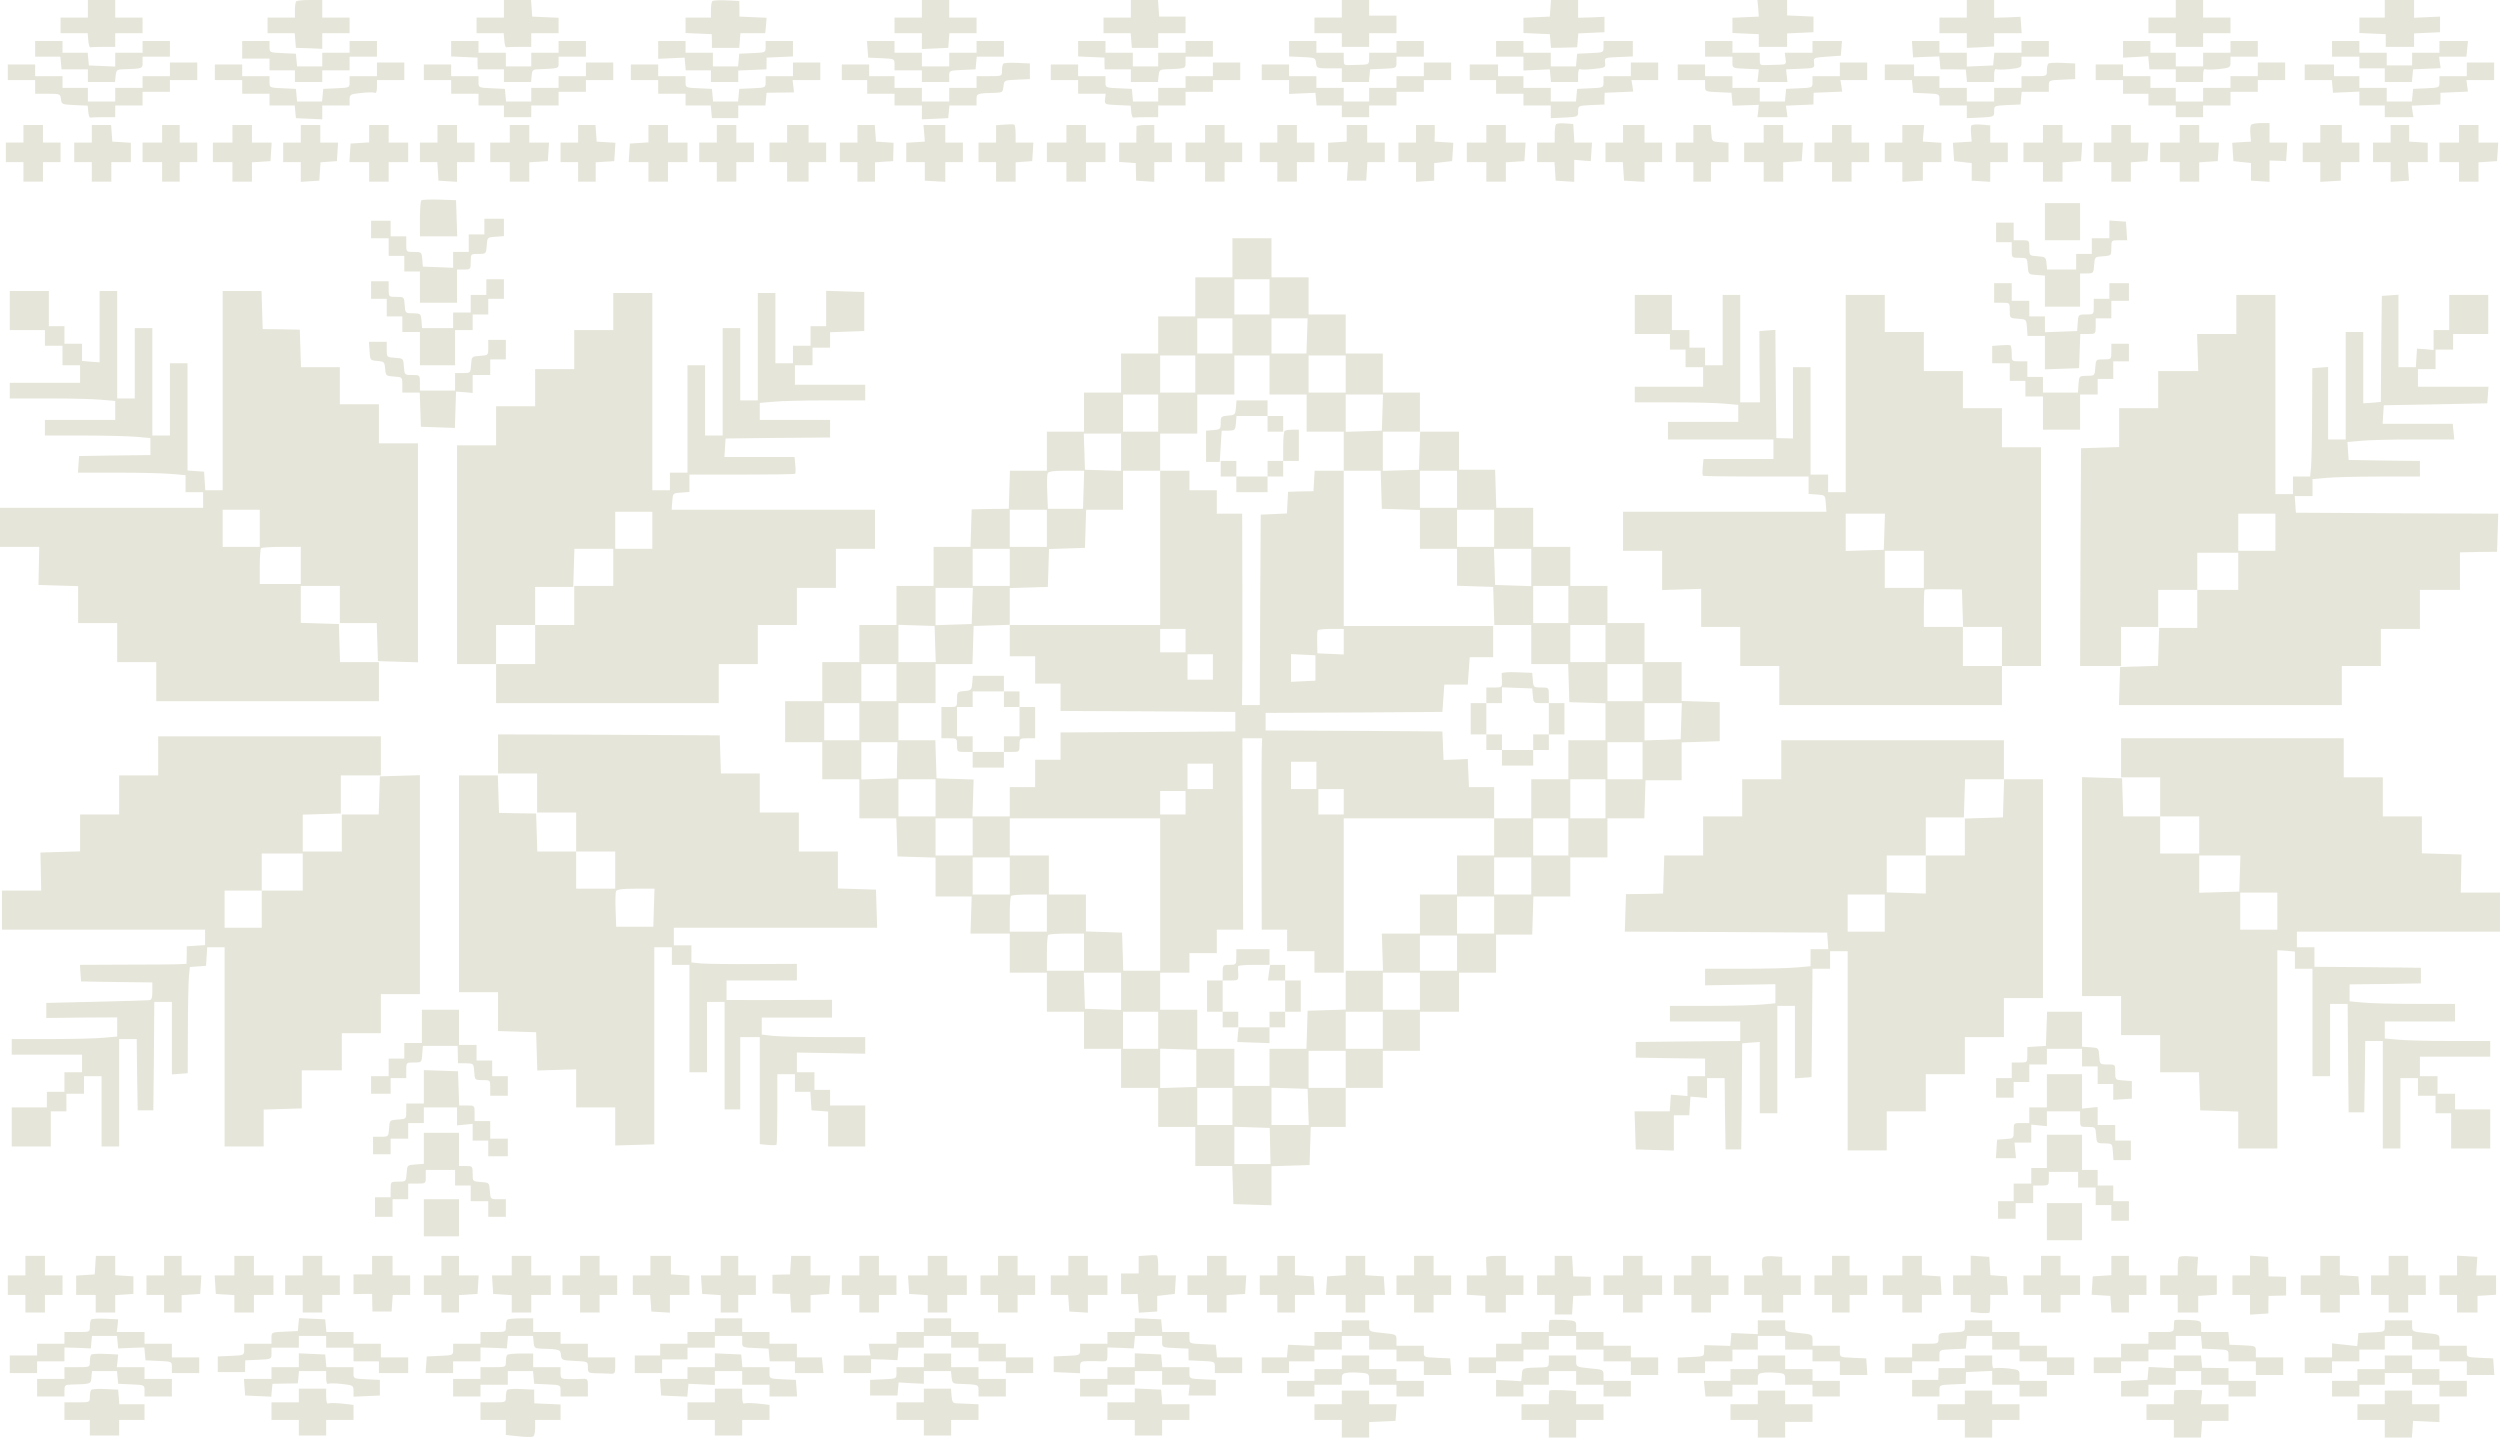<?xml version="1.0" standalone="no"?>
<!DOCTYPE svg PUBLIC "-//W3C//DTD SVG 20010904//EN"
 "http://www.w3.org/TR/2001/REC-SVG-20010904/DTD/svg10.dtd">
<svg version="1.0" xmlns="http://www.w3.org/2000/svg"
 width="1280pt" height="736pt" viewBox="0 0 1280 736"
 preserveAspectRatio="xMidYMid meet">
<g transform="translate(0,736) scale(0.1,-0.1)"
fill="#E6E5D9" stroke="none">
<path d="M450 7315 l0 -45 -70 0 -70 0 0 -40 0 -40 69 0 70 0 3 -37 c2 -21 6
-37 11 -35 4 1 34 2 67 2 l60 0 0 35 0 35 70 0 70 0 0 40 0 40 -70 0 -70 0 0
45 0 45 -70 0 -70 0 0 -45z"/>
<path d="M1517 7353 c-4 -3 -7 -24 -7 -45 l0 -38 -70 0 -70 0 0 -40 0 -40 69
0 70 0 3 -37 3 -38 68 -2 67 -3 0 40 0 40 70 0 70 0 0 40 0 40 -70 0 -70 0 0
45 0 45 -63 0 c-35 0 -67 -3 -70 -7z"/>
<path d="M2580 7315 l0 -45 -70 0 -70 0 0 -40 0 -40 69 0 70 0 3 -37 c2 -21 6
-37 11 -35 4 1 34 2 67 2 l60 0 0 35 0 35 70 0 70 0 0 40 0 39 -67 3 -68 3 -3
43 -3 42 -70 0 -69 0 0 -45z"/>
<path d="M3647 7354 c-4 -4 -7 -25 -7 -46 l0 -38 -65 0 -65 0 0 -40 0 -39 67
-3 67 -3 1 -35 0 -35 70 0 70 0 3 38 3 37 64 0 63 0 4 40 3 39 -69 3 -70 3 0
40 -1 40 -65 3 c-36 2 -69 0 -73 -4z"/>
<path d="M4720 7315 l0 -45 -70 0 -70 0 0 -40 0 -40 70 0 70 0 0 -40 0 -41 68
3 67 3 3 38 3 37 70 0 69 0 0 40 0 40 -70 0 -70 0 0 45 0 45 -70 0 -70 0 0
-45z"/>
<path d="M5790 7315 l0 -45 -70 0 -70 0 0 -40 0 -40 69 0 70 0 3 -37 3 -38 67
0 68 0 0 38 0 37 70 0 70 0 0 43 0 42 -67 0 -68 0 -3 43 -3 42 -70 0 -69 0 0
-45z"/>
<path d="M6870 7315 l0 -45 -70 0 -70 0 0 -40 0 -40 70 0 70 0 0 -35 0 -35 70
0 70 0 0 35 0 35 70 0 70 0 0 45 0 45 -70 0 -70 0 0 40 0 40 -70 0 -70 0 0
-45z"/>
<path d="M7938 7318 l-3 -43 -67 -3 -68 -3 0 -39 0 -39 68 -3 67 -3 3 -35 3
-35 67 1 67 2 3 35 3 36 67 3 67 3 0 39 0 40 -67 -3 -68 -2 0 45 0 46 -69 0
-70 0 -3 -42z"/>
<path d="M9002 7318 l3 -43 -68 -3 -67 -3 0 -39 0 -39 68 -3 67 -3 0 -32 0
-33 72 0 73 0 0 35 0 34 68 3 67 3 0 40 0 40 -67 3 -68 3 0 39 0 40 -76 0 -76
0 4 -42z"/>
<path d="M10070 7315 l0 -45 -70 0 -70 0 0 -40 0 -40 70 0 70 0 0 -37 0 -38
70 3 70 4 0 34 0 34 71 0 70 0 -3 42 -3 42 -67 -3 -68 -2 0 45 0 46 -70 0 -70
0 0 -45z"/>
<path d="M11140 7315 l0 -45 -70 0 -70 0 0 -40 0 -40 70 0 70 0 0 -35 0 -35
70 0 70 0 0 35 0 35 70 0 70 0 0 40 0 40 -70 0 -70 0 0 45 0 45 -70 0 -70 0 0
-45z"/>
<path d="M12210 7315 l0 -45 -65 0 -65 0 0 -40 0 -39 68 -3 67 -3 0 -32 0 -33
72 0 73 0 0 35 0 34 67 3 66 3 0 40 0 40 -67 -3 -66 -3 0 45 0 46 -75 0 -75 0
0 -45z"/>
<path d="M180 7110 l0 -40 64 0 65 0 3 -32 3 -33 68 0 67 0 0 -32 0 -33 69 0
70 0 3 32 c3 28 7 32 33 33 108 4 105 3 105 35 l0 30 70 0 70 0 0 40 0 40 -70
0 -70 0 0 -30 0 -30 -70 0 -70 0 0 -35 0 -36 -67 3 -68 3 -3 33 -3 32 -65 0
-64 0 0 30 0 30 -70 0 -70 0 0 -40z"/>
<path d="M1240 7105 l0 -45 70 0 70 0 0 -30 0 -30 65 0 65 0 0 -30 0 -30 70 0
70 0 0 30 0 30 70 0 70 0 0 35 0 35 70 0 70 0 0 40 0 40 -70 0 -70 0 0 -30 0
-30 -70 0 -70 0 0 -35 0 -35 -64 0 -65 0 -3 33 -3 32 -67 3 c-68 3 -68 3 -68
32 l0 30 -70 0 -70 0 0 -45z"/>
<path d="M2310 7110 l0 -39 68 -3 67 -3 0 -30 1 -30 67 0 67 0 0 -32 0 -33 69
0 70 0 3 32 c2 27 7 33 28 33 117 5 110 3 110 35 l0 30 70 0 70 0 0 40 0 40
-70 0 -70 0 0 -30 0 -30 -70 0 -70 0 0 -35 0 -35 -65 0 -65 0 0 35 0 35 -70 0
-70 0 0 30 0 30 -70 0 -70 0 0 -40z"/>
<path d="M3370 7104 l0 -45 68 3 67 3 3 -32 3 -33 65 0 64 0 0 -30 0 -30 70 0
70 0 0 30 0 29 72 3 72 3 1 30 0 30 68 3 67 3 0 39 0 40 -70 0 -70 0 0 -30 c0
-29 0 -29 -67 -32 l-68 -3 -3 -32 -3 -33 -65 0 -64 0 0 35 0 35 -70 0 -70 0 0
30 0 30 -70 0 -70 0 0 -46z"/>
<path d="M4442 7108 l3 -43 68 -3 c67 -3 67 -3 67 -32 l0 -30 70 0 70 0 0 -30
0 -30 70 0 70 0 0 30 c0 29 0 29 68 32 l67 3 3 33 3 32 70 0 69 0 0 40 0 40
-70 0 -70 0 0 -30 0 -30 -70 0 -70 0 0 -35 0 -35 -70 0 -70 0 0 35 0 35 -70 0
-70 0 0 30 0 30 -71 0 -70 0 3 -42z"/>
<path d="M5520 7110 l0 -39 68 -3 67 -3 0 -30 1 -30 67 0 67 0 0 -32 0 -33 69
0 70 0 3 32 c3 28 7 32 33 33 108 4 105 3 105 35 l0 30 70 0 70 0 0 40 0 40
-70 0 -70 0 0 -30 0 -30 -70 0 -70 0 0 -35 0 -35 -65 0 -65 0 0 35 0 35 -70 0
-70 0 0 30 0 30 -70 0 -70 0 0 -40z"/>
<path d="M6600 7110 l0 -39 68 -3 c65 -3 67 -4 70 -30 3 -27 5 -28 68 -28 l64
0 0 -35 0 -35 69 0 70 0 3 33 3 32 68 3 c67 3 67 3 67 32 l0 30 70 0 70 0 0
40 0 40 -70 0 -70 0 0 -30 0 -30 -70 0 -70 0 0 -30 c0 -26 -4 -30 -27 -31 -16
0 -45 -1 -66 -2 -36 -2 -37 -1 -37 31 l0 32 -70 0 -70 0 0 30 0 30 -70 0 -70
0 0 -40z"/>
<path d="M7660 7110 l0 -40 70 0 70 0 0 -35 0 -36 68 3 67 3 3 -33 3 -32 70 0
69 0 0 36 c0 19 4 33 9 30 5 -3 37 -3 70 1 60 6 62 7 59 32 -3 26 -2 26 70 29
l72 3 0 39 0 40 -75 0 -75 0 0 -30 c0 -29 0 -29 -67 -32 l-68 -3 -3 -32 -3
-33 -65 0 -64 0 0 35 0 35 -70 0 -70 0 0 30 0 30 -70 0 -70 0 0 -40z"/>
<path d="M8730 7110 l0 -40 70 0 70 0 0 -30 c0 -29 0 -29 68 -32 l67 -3 -3
-32 -4 -33 77 0 77 0 -4 33 -3 32 73 3 c73 3 73 3 70 30 -3 27 -2 27 67 32
l70 5 3 38 3 37 -75 0 -76 0 0 -30 0 -30 -71 0 -71 0 4 -30 c4 -28 2 -30 -26
-31 -17 0 -48 -1 -69 -2 -36 -2 -37 -1 -37 31 l0 32 -70 0 -70 0 0 30 0 30
-70 0 -70 0 0 -40z"/>
<path d="M9792 7108 l3 -42 67 3 67 2 3 -33 3 -33 65 0 65 -1 3 -32 3 -32 70
0 69 0 0 36 c0 19 4 33 9 30 5 -3 36 -3 70 0 59 7 61 8 61 35 l0 29 70 0 70 0
0 40 0 40 -70 0 -70 0 0 -30 0 -30 -69 0 -70 0 -3 -32 -3 -33 -67 -3 -68 -3 0
36 0 35 -70 0 -70 0 0 30 0 30 -71 0 -70 0 3 -42z"/>
<path d="M10870 7108 l0 -43 64 3 65 4 3 -34 3 -33 68 0 67 0 0 -32 0 -33 70
0 70 0 0 36 c0 19 4 33 9 30 5 -3 36 -3 70 0 59 7 61 8 61 35 l0 29 70 0 70 0
0 40 0 40 -70 0 -70 0 0 -30 0 -30 -70 0 -70 0 0 -35 0 -35 -70 0 -70 0 0 35
0 35 -65 0 -65 0 0 30 0 30 -70 0 -70 0 0 -42z"/>
<path d="M11940 7110 l0 -40 70 0 70 0 0 -30 0 -30 65 0 65 0 0 -35 0 -35 69
0 70 0 3 33 3 32 71 3 70 3 -4 29 -4 30 70 0 70 0 4 40 4 40 -73 0 -73 0 0
-30 0 -30 -70 0 -70 0 0 -32 0 -33 -65 0 -65 0 0 33 0 32 -70 0 -70 0 0 30 0
30 -70 0 -70 0 0 -40z"/>
<path d="M870 7005 l0 -35 -70 0 -70 0 0 -30 0 -30 -70 0 -70 0 0 -35 0 -35
-70 0 -70 0 0 35 0 35 -65 0 -65 0 0 30 0 30 -70 0 -70 0 0 30 0 30 -70 0 -70
0 0 -40 0 -40 70 0 70 0 0 -35 0 -35 64 0 c63 0 65 -1 68 -27 3 -27 5 -28 70
-31 l67 -3 3 -32 c2 -18 6 -31 11 -29 4 1 34 2 67 2 l60 0 0 30 0 30 70 0 70
0 0 35 0 35 70 0 70 0 0 30 0 30 70 0 70 0 0 45 0 45 -70 0 -70 0 0 -35z"/>
<path d="M1930 7005 l0 -35 -70 0 -70 0 0 -30 c0 -29 0 -29 -67 -32 l-68 -3
-3 -32 -3 -33 -64 0 -64 0 -3 33 -3 32 -67 3 c-68 3 -68 3 -68 32 l0 30 -70 0
-70 0 0 30 0 30 -70 0 -70 0 0 -40 0 -40 70 0 70 0 0 -35 0 -35 70 0 70 0 0
-30 0 -30 64 0 65 0 3 -32 3 -33 68 -3 67 -3 0 36 0 35 70 0 70 0 0 29 c0 27
2 29 60 35 33 4 65 4 70 1 6 -4 10 9 10 29 l0 36 70 0 70 0 0 45 0 45 -70 0
-70 0 0 -35z"/>
<path d="M3000 7005 l0 -35 -70 0 -70 0 0 -30 0 -30 -70 0 -70 0 0 -35 0 -35
-64 0 -65 0 -3 33 -3 32 -67 3 c-68 3 -68 3 -68 32 l0 30 -70 0 -70 0 0 30 0
30 -70 0 -70 0 0 -40 0 -40 70 0 70 0 0 -35 0 -35 70 0 70 0 0 -30 0 -30 65 0
65 0 0 -30 0 -30 70 0 70 0 0 30 0 30 70 0 70 0 0 35 0 35 70 0 70 0 0 30 0
30 70 0 70 0 0 45 0 45 -70 0 -70 0 0 -35z"/>
<path d="M4060 7005 l0 -35 -70 0 -70 0 0 -30 c0 -29 0 -29 -67 -32 l-68 -3
-3 -32 -3 -33 -64 0 -64 0 -3 33 -3 32 -67 3 c-68 3 -68 3 -68 32 l0 30 -70 0
-70 0 0 30 0 30 -70 0 -70 0 0 -40 0 -40 70 0 70 0 0 -35 0 -35 70 0 70 0 0
-30 0 -30 64 0 65 0 3 -32 3 -33 67 0 68 0 0 33 0 32 69 0 70 0 3 33 3 32 70
1 70 1 -3 32 -4 31 71 0 71 0 0 45 0 45 -70 0 -70 0 0 -35z"/>
<path d="M5137 7034 c-4 -4 -7 -20 -7 -36 0 -28 0 -28 -65 -28 l-65 0 0 -30 0
-30 -70 0 -70 0 0 -35 0 -35 -70 0 -70 0 0 35 0 35 -70 0 -70 0 0 30 0 30 -65
0 -65 0 0 30 0 30 -70 0 -70 0 0 -40 0 -40 65 0 65 0 0 -35 0 -35 70 0 70 0 0
-30 0 -30 70 0 70 0 0 -35 0 -36 68 3 67 3 3 33 3 32 70 0 69 0 0 30 c0 32 0
32 100 35 32 1 35 4 38 33 3 31 3 31 69 34 l66 3 0 40 0 40 -64 3 c-36 2 -68
0 -72 -4z"/>
<path d="M6210 7005 l0 -35 -70 0 -70 0 0 -30 0 -30 -70 0 -70 0 0 -35 0 -35
-64 0 -65 0 -3 33 -3 32 -67 3 c-68 3 -68 3 -68 32 l0 30 -70 0 -70 0 0 30 0
30 -70 0 -70 0 0 -40 0 -40 70 0 70 0 0 -35 0 -35 71 0 70 0 -3 -27 c-3 -28
-3 -28 64 -31 l67 -3 3 -32 c2 -18 6 -31 11 -29 4 1 34 2 67 2 l60 0 0 30 0
30 70 0 70 0 0 35 0 35 70 0 70 0 0 30 0 30 70 0 70 0 0 45 0 45 -70 0 -70 0
0 -35z"/>
<path d="M7290 7005 l0 -35 -70 0 -70 0 0 -30 0 -30 -70 0 -70 0 0 -35 0 -35
-65 0 -65 0 0 35 0 35 -70 0 -70 0 0 30 0 30 -70 0 -70 0 0 30 0 30 -70 0 -70
0 0 -40 0 -40 70 0 70 0 0 -36 0 -35 68 3 67 3 3 -32 3 -33 65 0 64 0 0 -30 0
-30 70 0 70 0 0 30 0 30 70 0 70 0 0 35 0 35 70 0 70 0 0 30 0 30 70 0 70 0 0
45 0 45 -70 0 -70 0 0 -35z"/>
<path d="M8350 7005 l0 -35 -70 0 -70 0 0 -30 c0 -29 0 -29 -67 -32 l-68 -3
-3 -32 -3 -33 -65 0 -64 0 0 35 0 35 -70 0 -70 0 0 30 0 30 -65 0 -65 0 0 30
0 30 -72 0 -73 0 0 -40 0 -40 68 0 67 0 0 -35 0 -35 70 0 70 0 0 -30 0 -30 70
0 70 0 0 -32 0 -33 70 3 c70 4 70 4 70 32 0 29 1 29 68 32 l67 3 0 30 1 30 73
3 73 3 -4 29 -5 30 69 0 68 0 0 45 0 45 -70 0 -70 0 0 -35z"/>
<path d="M9420 7005 l0 -35 -70 0 -70 0 0 -30 c0 -29 0 -29 -67 -32 l-68 -3
-3 -32 -3 -33 -65 0 -64 0 0 35 0 35 -70 0 -70 0 0 30 0 30 -70 0 -70 0 0 30
0 30 -70 0 -70 0 0 -40 0 -40 70 0 70 0 0 -30 c0 -29 0 -29 68 -32 l67 -3 3
-33 3 -33 67 2 67 2 -3 -31 -4 -32 77 0 77 0 -4 30 -4 29 70 3 71 3 0 30 1 30
73 3 73 3 -4 29 -5 30 69 0 68 0 0 45 0 45 -70 0 -70 0 0 -35z"/>
<path d="M10487 7034 c-4 -4 -7 -20 -7 -36 0 -28 0 -28 -65 -28 l-65 0 0 -30
0 -30 -70 0 -70 0 0 -35 0 -35 -70 0 -70 0 0 35 0 35 -70 0 -70 0 0 30 0 30
-65 0 -65 0 0 30 0 30 -75 0 -75 0 0 -40 0 -40 69 0 70 0 3 -32 3 -33 68 -3
c67 -3 67 -3 67 -32 l0 -30 70 0 70 0 0 -32 0 -33 70 3 c70 4 70 4 70 32 0 29
1 29 68 32 l67 3 3 33 3 32 70 0 69 0 0 30 c0 29 0 29 68 32 l67 3 0 40 0 40
-65 3 c-36 2 -69 0 -73 -4z"/>
<path d="M11560 7005 l0 -35 -70 0 -70 0 0 -30 0 -30 -70 0 -70 0 0 -35 0 -35
-70 0 -70 0 0 35 0 35 -65 0 -65 0 0 30 0 30 -70 0 -70 0 0 30 0 30 -70 0 -70
0 0 -40 0 -40 70 0 70 0 0 -35 0 -35 65 0 65 0 0 -30 0 -30 70 0 70 0 0 -30 0
-30 70 0 70 0 0 30 0 30 70 0 70 0 0 35 0 35 70 0 70 0 0 30 0 30 70 0 70 0 0
45 0 45 -70 0 -70 0 0 -35z"/>
<path d="M12630 7005 l0 -35 -70 0 -70 0 0 -30 c0 -29 0 -29 -67 -32 l-68 -3
-3 -32 -3 -33 -65 0 -64 0 0 35 0 35 -70 0 -70 0 0 30 0 30 -65 0 -65 0 0 30
0 30 -75 0 -75 0 0 -40 0 -40 69 0 70 0 3 -32 3 -33 68 3 67 3 0 -35 0 -36 65
0 65 0 0 -30 0 -30 73 0 74 0 -5 30 -4 29 73 3 73 3 1 30 0 30 71 3 70 3 -4
29 -4 30 71 0 71 0 0 45 0 45 -70 0 -70 0 0 -35z"/>
<path d="M5143 6722 l-43 -3 0 -45 0 -44 -45 0 -45 0 0 -50 0 -50 45 0 45 0 0
-50 0 -50 50 0 50 0 0 49 0 50 43 3 42 3 3 48 3 47 -45 0 -46 0 0 44 c0 25 -3
46 -7 48 -5 2 -27 2 -50 0z"/>
<path d="M7967 6724 c-4 -4 -7 -27 -7 -51 l0 -43 -45 0 -45 0 0 -50 0 -50 44
0 45 0 3 -47 3 -48 48 -3 47 -3 0 56 0 57 43 -4 42 -3 3 48 3 47 -45 0 -45 0
-3 48 -3 47 -40 3 c-23 2 -44 0 -48 -4z"/>
<path d="M10093 6717 c-2 -4 -3 -24 -1 -45 l3 -37 -48 -3 -48 -3 3 -47 3 -47
45 -5 45 -5 0 -45 0 -45 48 -3 47 -3 0 50 0 51 45 0 45 0 0 50 0 50 -45 0 -45
0 0 44 0 44 -46 4 c-25 2 -48 0 -51 -5z"/>
<path d="M11525 6720 c-4 -6 -5 -27 -3 -48 l3 -37 -48 -3 -48 -3 3 -47 3 -47
45 -5 45 -5 0 -45 0 -45 48 -3 47 -3 0 55 0 54 43 -1 42 -2 3 48 3 47 -45 0
-46 0 0 50 0 50 -44 0 c-25 0 -48 -5 -51 -10z"/>
<path d="M120 6675 l0 -45 -45 0 -45 0 0 -50 0 -50 45 0 45 0 0 -50 0 -50 50
0 50 0 0 50 0 50 45 0 45 0 0 50 0 50 -45 0 -45 0 0 45 0 45 -50 0 -50 0 0
-45z"/>
<path d="M470 6675 l0 -45 -45 0 -45 0 0 -50 0 -50 45 0 45 0 0 -50 0 -50 50
0 50 0 0 50 0 50 50 0 50 0 0 49 0 50 -47 3 -48 3 -3 43 -3 42 -50 0 -49 0 0
-45z"/>
<path d="M830 6675 l0 -45 -50 0 -50 0 0 -50 0 -50 50 0 50 0 0 -50 0 -50 45
0 45 0 0 50 0 50 45 0 45 0 0 50 0 50 -45 0 -45 0 0 45 0 45 -45 0 -45 0 0
-45z"/>
<path d="M1190 6675 l0 -45 -50 0 -50 0 0 -50 0 -50 50 0 50 0 0 -50 0 -50 50
0 50 0 0 49 0 50 48 3 47 3 3 48 3 47 -50 0 -51 0 0 45 0 45 -50 0 -50 0 0
-45z"/>
<path d="M1540 6675 l0 -45 -45 0 -45 0 0 -50 0 -50 45 0 45 0 0 -51 0 -50 48
3 47 3 3 47 3 47 42 3 42 3 3 48 3 47 -45 0 -46 0 0 45 0 45 -50 0 -50 0 0
-45z"/>
<path d="M1890 6676 l0 -45 -47 -3 -48 -3 -3 -47 -3 -48 50 0 51 0 0 -50 0
-50 50 0 50 0 0 50 0 50 50 0 50 0 0 50 0 50 -50 0 -50 0 0 45 0 45 -50 0 -50
0 0 -44z"/>
<path d="M2240 6675 l0 -45 -45 0 -45 0 0 -50 0 -50 44 0 45 0 3 -47 3 -48 48
-3 47 -3 0 50 0 51 45 0 45 0 0 50 0 50 -45 0 -45 0 0 45 0 45 -50 0 -50 0 0
-45z"/>
<path d="M2610 6675 l0 -45 -50 0 -50 0 0 -50 0 -50 50 0 50 0 0 -50 0 -50 50
0 50 0 0 49 0 50 48 3 47 3 3 48 3 47 -50 0 -51 0 0 45 0 45 -50 0 -50 0 0
-45z"/>
<path d="M2960 6675 l0 -45 -45 0 -45 0 0 -50 0 -50 45 0 45 0 0 -50 0 -50 45
0 45 0 0 49 0 50 48 3 47 3 3 47 3 47 -48 3 -48 3 -3 43 -3 42 -45 0 -44 0 0
-45z"/>
<path d="M3320 6676 l0 -45 -47 -3 -48 -3 -3 -47 -3 -48 50 0 51 0 0 -50 0
-50 50 0 50 0 0 50 0 50 50 0 50 0 0 50 0 50 -50 0 -50 0 0 45 0 45 -50 0 -50
0 0 -44z"/>
<path d="M3670 6675 l0 -45 -45 0 -45 0 0 -50 0 -50 45 0 45 0 0 -50 0 -50 50
0 50 0 0 50 0 50 45 0 45 0 0 50 0 50 -45 0 -45 0 0 45 0 45 -50 0 -50 0 0
-45z"/>
<path d="M4030 6675 l0 -45 -45 0 -45 0 0 -50 0 -50 45 0 45 0 0 -50 0 -50 55
0 55 0 0 50 0 50 45 0 45 0 0 50 0 50 -45 0 -45 0 0 45 0 45 -55 0 -55 0 0
-45z"/>
<path d="M4390 6675 l0 -45 -45 0 -45 0 0 -50 0 -50 45 0 45 0 0 -50 0 -50 45
0 45 0 0 49 0 50 46 3 47 3 1 47 1 47 -45 3 -45 3 -3 43 -3 42 -45 0 -44 0 0
-45z"/>
<path d="M4732 6678 l3 -43 -48 -3 -47 -3 0 -50 0 -49 48 0 47 0 0 -47 0 -48
53 -3 52 -3 0 50 0 51 45 0 45 0 0 50 0 50 -45 0 -45 0 0 45 0 45 -56 0 -56 0
4 -42z"/>
<path d="M5460 6675 l0 -45 -50 0 -50 0 0 -50 0 -50 50 0 50 0 0 -50 0 -50 50
0 50 0 0 50 0 50 50 0 50 0 0 50 0 50 -50 0 -50 0 0 45 0 45 -50 0 -50 0 0
-45z"/>
<path d="M5819 6713 c0 -5 -1 -25 -1 -45 l0 -38 -44 0 -44 0 0 -49 0 -50 43
-3 42 -3 1 -45 1 -45 46 -3 47 -3 0 50 0 51 45 0 45 0 0 50 0 50 -45 0 -45 0
0 45 0 45 -45 0 c-25 0 -45 -3 -46 -7z"/>
<path d="M6170 6675 l0 -45 -50 0 -50 0 0 -50 0 -50 50 0 50 0 0 -50 0 -50 50
0 50 0 0 50 0 50 45 0 45 0 0 50 0 50 -45 0 -45 0 0 45 0 45 -50 0 -50 0 0
-45z"/>
<path d="M6540 6675 l0 -45 -45 0 -45 0 0 -50 0 -50 45 0 45 0 0 -50 0 -50 50
0 50 0 0 50 0 50 45 0 45 0 0 50 0 50 -45 0 -45 0 0 45 0 45 -50 0 -50 0 0
-45z"/>
<path d="M6895 6678 l0 -43 -47 -3 -48 -3 0 -50 0 -49 51 0 51 0 -3 -47 -3
-48 49 0 50 0 3 48 3 47 45 0 44 0 0 50 0 50 -45 0 -45 0 0 45 0 45 -52 0 -53
0 0 -42z"/>
<path d="M7250 6675 l0 -45 -45 0 -45 0 0 -50 0 -50 45 0 45 0 0 -51 0 -50 47
3 46 3 0 45 0 45 46 5 46 5 3 47 3 47 -48 3 -48 3 1 43 0 42 -48 0 -48 0 0
-45z"/>
<path d="M7610 6675 l0 -45 -50 0 -50 0 0 -50 0 -50 50 0 50 0 0 -50 0 -50 50
0 50 0 0 49 0 50 48 3 47 3 3 48 3 47 -50 0 -51 0 0 45 0 45 -50 0 -50 0 0
-45z"/>
<path d="M8310 6675 l0 -45 -45 0 -45 0 0 -50 0 -50 44 0 45 0 3 -47 3 -48 53
-3 52 -3 0 50 0 51 45 0 45 0 0 50 0 50 -45 0 -45 0 0 45 0 45 -55 0 -55 0 0
-45z"/>
<path d="M8670 6675 l0 -45 -45 0 -45 0 0 -50 0 -50 45 0 45 0 0 -50 0 -50 45
0 45 0 0 50 0 50 45 0 45 0 0 49 0 50 -42 3 c-43 3 -43 3 -46 46 l-3 42 -45 0
-44 0 0 -45z"/>
<path d="M9030 6675 l0 -45 -50 0 -50 0 0 -50 0 -50 50 0 50 0 0 -50 0 -50 50
0 50 0 0 49 0 50 48 3 47 3 3 48 3 47 -50 0 -51 0 0 45 0 45 -50 0 -50 0 0
-45z"/>
<path d="M9380 6675 l0 -45 -45 0 -45 0 0 -50 0 -50 45 0 45 0 0 -50 0 -50 50
0 50 0 0 50 0 50 45 0 45 0 0 50 0 50 -45 0 -45 0 0 45 0 45 -50 0 -50 0 0
-45z"/>
<path d="M9740 6675 l0 -45 -45 0 -45 0 0 -50 0 -50 45 0 45 0 0 -51 0 -50 53
3 52 3 0 48 0 47 48 0 47 0 0 49 0 50 -47 3 -48 3 3 43 4 42 -56 0 -56 0 0
-45z"/>
<path d="M10460 6675 l0 -45 -50 0 -50 0 0 -50 0 -50 50 0 50 0 0 -50 0 -50
50 0 50 0 0 49 0 50 48 3 47 3 3 48 3 47 -50 0 -51 0 0 45 0 45 -50 0 -50 0 0
-45z"/>
<path d="M10810 6675 l0 -45 -45 0 -45 0 0 -50 0 -50 45 0 45 0 0 -50 0 -50
50 0 50 0 0 49 0 50 43 3 42 3 3 48 3 47 -45 0 -46 0 0 45 0 45 -50 0 -50 0 0
-45z"/>
<path d="M11160 6675 l0 -45 -50 0 -50 0 0 -50 0 -50 50 0 50 0 0 -50 0 -50
50 0 50 0 0 49 0 50 48 3 47 3 3 48 3 47 -50 0 -51 0 0 45 0 45 -50 0 -50 0 0
-45z"/>
<path d="M11880 6675 l0 -45 -45 0 -45 0 0 -50 0 -50 45 0 45 0 0 -51 0 -50
53 3 52 3 0 48 0 47 48 0 47 0 0 50 0 50 -45 0 -45 0 0 45 0 45 -55 0 -55 0 0
-45z"/>
<path d="M12240 6675 l0 -45 -45 0 -45 0 0 -50 0 -50 45 0 45 0 0 -51 0 -50
47 3 47 3 -3 48 -3 47 51 0 51 0 0 49 0 50 -47 3 -48 3 0 43 0 42 -47 0 -48 0
0 -45z"/>
<path d="M12590 6675 l0 -45 -50 0 -50 0 0 -50 0 -50 50 0 50 0 0 -50 0 -50
50 0 50 0 0 49 0 50 48 3 47 3 3 48 3 47 -50 0 -51 0 0 45 0 45 -50 0 -50 0 0
-45z"/>
<path d="M2157 6334 c-4 -4 -7 -47 -7 -96 l0 -88 95 0 96 0 -3 93 -3 92 -85 3
c-47 1 -89 0 -93 -4z"/>
<path d="M10470 6225 l0 -95 90 0 90 0 0 95 0 95 -90 0 -90 0 0 -95z"/>
<path d="M2480 6200 l0 -40 -40 0 -40 0 0 -45 0 -45 -40 0 -40 0 0 -40 0 -41
-77 3 -78 3 -3 38 c-3 36 -4 37 -43 37 -39 0 -39 0 -39 40 l0 40 -40 0 -40 0
0 40 0 40 -50 0 -50 0 0 -45 0 -45 45 0 45 0 0 -45 0 -45 40 0 40 0 0 -40 0
-40 40 0 40 0 0 -80 0 -80 95 0 95 0 0 85 0 85 35 0 c34 0 35 1 35 40 0 40 0
40 39 40 40 0 40 0 43 43 3 42 3 42 46 45 l42 3 0 45 0 44 -50 0 -50 0 0 -40z"/>
<path d="M10800 6186 l0 -46 -45 0 -45 0 0 -40 0 -40 -40 0 -40 0 0 -40 0 -40
-74 0 -75 0 -3 33 c-3 30 -6 32 -45 35 -43 3 -43 3 -43 43 0 39 0 39 -40 39
l-40 0 0 45 0 45 -45 0 -45 0 0 -50 0 -50 40 0 40 0 0 -40 c0 -40 0 -40 39
-40 40 0 40 0 43 -42 3 -43 3 -43 46 -46 l42 -3 0 -80 0 -79 90 0 90 0 0 85 0
85 34 0 c34 0 35 1 38 43 3 42 3 42 46 45 42 3 42 3 42 43 0 39 0 39 41 39
l40 0 -3 48 -3 47 -42 3 -43 3 0 -45z"/>
<path d="M6310 6040 l0 -100 -95 0 -95 0 0 -100 0 -100 -95 0 -95 0 0 -95 0
-95 -95 0 -95 0 0 -100 0 -100 -95 0 -95 0 0 -100 0 -100 -95 0 -95 0 0 -100
0 -100 -95 0 -94 0 -3 -97 -3 -98 -95 -1 -95 -2 -3 -96 -3 -96 -94 0 -95 0 0
-100 0 -100 -95 0 -95 0 0 -100 0 -100 -95 0 -95 0 0 -95 0 -95 -95 0 -95 0 0
-100 0 -100 -95 0 -95 0 0 -105 0 -105 95 0 95 0 0 -95 0 -95 95 0 95 0 0
-100 0 -100 95 0 94 0 3 -97 3 -98 98 -3 97 -3 0 -99 0 -100 93 0 92 0 -3 -95
-3 -95 100 0 101 0 0 -100 0 -100 95 0 95 0 0 -100 0 -100 95 0 95 0 0 -95 0
-95 95 0 95 0 0 -100 0 -100 95 0 95 0 0 -100 0 -100 95 0 95 0 0 -100 0 -100
95 0 94 0 3 -97 3 -98 98 -3 97 -3 0 100 0 100 98 3 97 3 3 98 3 97 89 0 90 0
0 100 0 100 95 0 95 0 0 95 0 95 95 0 95 0 0 100 0 100 100 0 100 0 0 100 0
100 95 0 95 0 0 98 0 97 92 0 93 0 3 98 3 97 94 0 95 0 0 100 0 100 95 0 95 0
0 100 0 100 95 0 94 0 3 98 3 97 93 0 92 0 0 97 0 97 98 3 97 3 0 100 0 100
-97 3 -98 3 0 99 0 100 -95 0 -95 0 0 100 0 100 -95 0 -95 0 0 95 0 95 -95 0
-95 0 0 100 0 100 -95 0 -95 0 0 100 0 100 -95 0 -94 0 -3 98 -3 97 -93 0 -92
0 0 98 0 97 -100 0 -100 0 0 100 0 100 -95 0 -95 0 0 100 0 100 -95 0 -95 0 0
100 0 100 -95 0 -95 0 0 95 0 95 -95 0 -95 0 0 100 0 100 -100 0 -100 0 0
-100z m190 -200 l0 -90 -90 0 -90 0 0 90 0 90 90 0 90 0 0 -90z m-190 -200 l0
-90 -90 0 -90 0 0 90 0 90 90 0 90 0 0 -90z m382 0 l-3 -90 -90 0 -89 0 0 90
0 90 93 0 92 0 -3 -90z m-572 -195 l0 -95 -90 0 -90 0 0 95 0 95 90 0 90 0 0
-95z m380 -5 l0 -100 95 0 95 0 0 -95 0 -95 95 0 95 0 0 -100 0 -100 95 0 94
0 3 -97 3 -98 98 -3 97 -3 0 -99 0 -100 95 0 95 0 0 -95 0 -94 93 -3 92 -3 3
-97 3 -98 94 0 95 0 0 -100 0 -100 95 0 94 0 3 -97 3 -98 93 -3 92 -3 0 -94 0
-95 -95 0 -95 0 0 -100 0 -100 -95 0 -95 0 0 -100 0 -100 -95 0 -95 0 0 -95 0
-95 -95 0 -95 0 0 -100 0 -100 -95 0 -95 0 0 -100 0 -100 -97 0 -98 0 3 -95 3
-95 -95 0 -96 0 0 -100 0 -99 -97 -3 -98 -3 -3 -97 -3 -98 -94 0 -95 0 0 -95
0 -95 -90 0 -90 0 0 95 0 95 -95 0 -95 0 0 100 0 100 -95 0 -95 0 0 95 0 95
75 0 75 0 0 50 0 50 70 0 70 0 0 60 0 60 68 0 67 0 -2 490 -2 490 50 0 51 0
-2 -62 c-1 -35 -2 -255 -1 -490 l1 -428 65 0 65 0 0 -55 0 -55 70 0 70 0 0
-55 0 -55 75 0 75 0 0 395 0 395 385 0 385 0 0 80 0 80 -65 0 -64 0 -3 72 -3
72 -62 -3 -62 -2 -3 73 -3 73 -452 3 -453 2 0 45 0 45 453 2 452 3 5 70 5 70
60 0 60 0 5 70 5 70 60 0 60 0 0 80 0 80 -383 0 -382 0 0 398 0 397 -74 0 -75
0 -3 -52 -3 -53 -65 -1 -65 -2 -3 -55 -3 -56 -67 -3 -67 -3 -3 -487 -2 -488
-46 0 -45 0 1 63 c1 34 1 254 1 490 l-1 427 -65 0 -65 0 0 60 0 60 -70 0 -70
0 0 50 0 50 -75 0 -75 0 0 -395 0 -395 -385 0 -385 0 0 -80 0 -80 65 0 65 0 0
-70 0 -70 65 0 65 0 0 -70 0 -70 448 -2 447 -3 0 -50 0 -50 -447 -3 -448 -2 0
-70 0 -70 -65 0 -65 0 0 -70 0 -70 -65 0 -65 0 0 -75 0 -75 -96 0 -95 0 3 95
3 94 -95 3 -95 3 -3 98 -3 97 -94 0 -95 0 0 95 0 95 95 0 95 0 0 100 0 100 95
0 94 0 3 98 3 97 93 3 92 3 0 94 0 94 98 3 97 3 3 97 3 97 92 3 92 3 3 98 3
97 94 0 95 0 0 100 0 100 95 0 95 0 0 95 0 95 95 0 95 0 0 100 0 100 95 0 95
0 0 100 0 100 90 0 90 0 0 -100z m390 5 l0 -95 -95 0 -95 0 0 95 0 95 95 0 95
0 0 -95z m-960 -200 l0 -95 -90 0 -90 0 0 95 0 95 90 0 90 0 0 -95z m1148 3
l-3 -93 -92 -3 -93 -3 0 96 0 95 95 0 96 0 -3 -92z m190 -195 l-3 -98 -92 -3
-93 -3 0 101 0 100 95 0 96 0 -3 -97z m-1528 -8 l0 -96 -92 3 -93 3 -3 93 -3
92 96 0 95 0 0 -95z m-192 -192 l-3 -98 -90 0 -90 0 -3 84 c-2 46 -1 90 2 98
4 9 30 13 96 13 l91 0 -3 -97z m1912 2 l0 -95 -95 0 -95 0 0 95 0 95 95 0 95
0 0 -95z m-2100 -200 l0 -95 -95 0 -95 0 0 95 0 95 95 0 95 0 0 -95z m2290 0
l0 -95 -95 0 -95 0 0 95 0 95 95 0 95 0 0 -95z m-2480 -200 l0 -95 -95 0 -95
0 0 95 0 95 95 0 95 0 0 -95z m2670 0 l0 -96 -92 3 -93 3 -3 93 -3 92 96 0 95
0 0 -95z m190 -190 l0 -95 -90 0 -90 0 0 95 0 95 90 0 90 0 0 -95z m-3052 -7
l-3 -93 -92 -3 -93 -3 0 96 0 95 95 0 96 0 -3 -92z m-190 -195 l3 -93 -96 0
-95 0 0 95 0 96 93 -3 92 -3 3 -92z m3432 2 l0 -95 -90 0 -90 0 0 95 0 95 90
0 90 0 0 -95z m-2150 15 l0 -60 -65 0 -65 0 0 60 0 60 65 0 65 0 0 -60z m810
-5 l0 -66 -67 3 -68 3 -1 55 c-1 30 0 58 3 63 2 4 33 7 69 7 l64 0 0 -65z
m-670 -130 l0 -65 -65 0 -65 0 0 65 0 65 65 0 65 0 0 -65z m525 -5 l0 -65 -62
-3 -63 -3 0 71 0 71 63 -3 62 -3 0 -65z m-2145 -75 l0 -95 -90 0 -90 0 0 95 0
95 90 0 90 0 0 -95z m3820 0 l0 -95 -90 0 -90 0 0 95 0 95 90 0 90 0 0 -95z
m-4010 -200 l0 -95 -90 0 -90 0 0 95 0 95 90 0 90 0 0 -95z m4208 3 l-3 -93
-92 -3 -93 -3 0 96 0 95 95 0 96 0 -3 -92z m-4015 -200 l-1 -93 -91 -3 -91 -3
0 96 0 95 93 0 92 0 -2 -92z m3817 -3 l0 -95 -90 0 -90 0 0 95 0 95 90 0 90 0
0 -95z m-1670 -75 l0 -70 -65 0 -65 0 0 70 0 70 65 0 65 0 0 -70z m-530 -5 l0
-65 -65 0 -65 0 0 65 0 65 65 0 65 0 0 -65z m-1420 -110 l0 -95 -95 0 -95 0 0
95 0 95 95 0 95 0 0 -95z m3430 -5 l0 -100 -90 0 -90 0 0 100 0 100 90 0 90 0
0 -100z m-1340 -15 l0 -65 -65 0 -65 0 0 65 0 65 65 0 65 0 0 -65z m-810 -5
l0 -60 -65 0 -65 0 0 60 0 60 65 0 65 0 0 -60z m-1090 -175 l0 -95 -95 0 -95
0 0 95 0 95 95 0 95 0 0 -95z m960 -295 l0 -390 -95 0 -94 0 -3 98 -3 97 -92
3 -93 3 0 94 0 95 -95 0 -95 0 0 100 0 100 -100 0 -100 0 0 95 0 95 385 0 385
0 0 -390z m2090 295 l0 -95 -90 0 -90 0 0 95 0 95 90 0 90 0 0 -95z m-2860
-200 l0 -95 -95 0 -95 0 0 95 0 95 95 0 95 0 0 -95z m2670 0 l0 -95 -95 0 -95
0 0 95 0 95 95 0 95 0 0 -95z m-2480 -190 l0 -95 -95 0 -95 0 0 88 c0 49 3 92
7 95 3 4 46 7 95 7 l88 0 0 -95z m2290 -10 l0 -95 -95 0 -95 0 0 95 0 95 95 0
95 0 0 -95z m-2100 -190 l0 -95 -95 0 -95 0 0 88 c0 49 3 92 7 95 3 4 46 7 95
7 l88 0 0 -95z m1910 -5 l0 -90 -95 0 -95 0 0 90 0 90 95 0 95 0 0 -90z
m-1720 -195 l0 -96 -92 3 -93 3 -3 93 -3 92 96 0 95 0 0 -95z m1530 0 l0 -95
-95 0 -95 0 0 95 0 95 95 0 95 0 0 -95z m-1340 -200 l0 -95 -90 0 -90 0 0 95
0 95 90 0 90 0 0 -95z m1150 0 l0 -95 -95 0 -95 0 0 95 0 95 95 0 95 0 0 -95z
m-955 -195 l0 -95 -92 -3 -93 -3 0 101 0 101 93 -3 92 -3 0 -95z m765 -5 l0
-95 -95 0 -95 0 0 95 0 95 95 0 95 0 0 -95z m-580 -190 l0 -95 -90 0 -90 0 0
95 0 95 90 0 90 0 0 -95z m388 -2 l3 -93 -96 0 -95 0 0 95 0 96 93 -3 92 -3 3
-92z m-195 -201 l2 -92 -92 0 -93 0 0 95 0 96 91 -3 90 -3 2 -93z"/>
<path d="M6328 5273 c-3 -36 -5 -38 -40 -41 -36 -3 -38 -5 -38 -37 0 -32 -2
-34 -37 -37 l-38 -3 0 -80 0 -80 35 0 35 0 5 80 5 80 35 0 c33 1 35 3 38 38
l3 37 80 0 79 0 0 -40 0 -40 40 0 40 0 0 40 0 40 -40 0 -40 0 0 40 0 40 -79 0
-80 0 -3 -37z"/>
<path d="M6577 5153 c-4 -3 -7 -39 -7 -80 l0 -73 -40 0 -40 0 0 -40 0 -40 -80
0 -80 0 0 40 0 40 -40 0 -40 0 0 -40 0 -40 40 0 40 0 0 -40 0 -40 80 0 80 0 0
40 0 40 40 0 40 0 0 40 0 40 40 0 40 0 0 80 0 80 -33 0 c-19 0 -37 -3 -40 -7z"/>
<path d="M7689 3913 c-1 -4 0 -23 1 -40 1 -32 0 -33 -39 -33 l-41 0 0 -40 0
-40 -40 0 -40 0 0 -80 0 -80 40 0 40 0 0 -40 0 -40 40 0 40 0 0 -40 0 -40 80
0 80 0 0 40 0 40 40 0 40 0 0 40 0 40 40 0 40 0 0 80 0 80 -40 0 -40 0 0 40
c0 40 0 40 -39 40 -39 0 -40 1 -43 38 l-3 37 -77 3 c-43 2 -78 -1 -79 -5z
m159 -115 c3 -37 4 -38 43 -38 l39 0 0 -80 0 -80 -40 0 -40 0 0 -40 0 -40 -80
0 -80 0 0 40 0 40 -40 0 -40 0 0 80 0 80 40 0 40 0 0 40 0 41 78 -3 77 -3 3
-37z"/>
<path d="M4978 3863 c-3 -36 -5 -38 -40 -41 -37 -3 -38 -4 -38 -43 0 -39 0
-39 -40 -39 l-40 0 0 -80 0 -80 40 0 c39 0 40 -1 40 -35 0 -34 1 -35 40 -35
l40 0 0 -40 0 -40 80 0 80 0 0 40 0 40 40 0 c39 0 40 1 40 35 0 34 1 35 40 35
l40 0 0 80 0 80 -40 0 -40 0 0 40 0 40 -40 0 -40 0 0 40 0 40 -79 0 -80 0 -3
-37z m162 -83 l0 -40 40 0 40 0 0 -75 0 -75 -40 0 -40 0 0 -40 0 -40 -80 0
-80 0 0 40 0 40 -40 0 -40 0 0 75 0 75 40 0 40 0 0 40 0 40 80 0 80 0 0 -40z"/>
<path d="M6330 2460 c0 -39 -1 -40 -35 -40 -34 0 -35 -1 -35 -40 l0 -40 -40 0
-40 0 0 -80 0 -80 40 0 40 0 0 -40 0 -40 41 0 41 0 -4 -37 -3 -38 83 -3 82 -3
0 41 0 40 40 0 40 0 0 40 0 40 40 0 40 0 0 80 0 80 -40 0 -40 0 0 40 0 40 -40
0 -40 0 0 40 0 40 -85 0 -85 0 0 -40z m167 -80 l-5 -40 44 0 44 0 0 -80 0 -80
-40 0 -40 0 0 -40 0 -40 -80 0 -80 0 0 40 0 40 -40 0 -40 0 0 80 0 80 41 0
c39 0 40 1 39 33 -1 17 -2 35 -1 40 1 4 38 7 82 7 l82 0 -6 -40z"/>
<path d="M2490 5890 l0 -40 -40 0 -40 0 0 -45 0 -45 -45 0 -45 0 0 -40 0 -40
-79 0 -80 0 -3 38 c-3 36 -4 37 -43 38 -40 0 -40 1 -43 42 -3 42 -3 42 -43 42
-39 0 -39 0 -39 40 l0 40 -45 0 -45 0 0 -45 0 -45 40 0 40 0 0 -45 0 -45 40 0
40 0 0 -40 0 -40 45 0 45 0 0 -85 0 -85 90 0 90 0 0 90 0 90 45 0 45 0 0 40 0
40 40 0 40 0 0 40 0 40 40 0 40 0 0 50 0 50 -45 0 -45 0 0 -40z"/>
<path d="M10210 5860 l0 -50 40 0 c40 0 40 0 40 -39 0 -40 0 -40 43 -43 42 -3
42 -3 45 -45 l3 -43 45 0 44 0 0 -85 0 -86 88 3 87 3 3 88 3 87 39 0 c40 0 40
0 40 40 l0 40 40 0 40 0 0 45 0 45 45 0 45 0 0 45 0 45 -50 0 -50 0 0 -40 0
-40 -40 0 -40 0 0 -40 c0 -40 0 -40 -39 -40 -40 0 -40 0 -43 -42 l-3 -43 -82
-3 -83 -3 0 41 0 40 -40 0 -40 0 0 40 0 40 -45 0 -45 0 0 45 0 45 -45 0 -45 0
0 -50z"/>
<path d="M50 5770 l0 -100 90 0 90 0 0 -40 0 -40 45 0 45 0 0 -50 0 -50 45 0
45 0 0 -45 0 -45 -180 0 -180 0 0 -40 0 -40 203 0 c111 0 232 -3 269 -7 l68
-6 0 -48 0 -49 -180 0 -180 0 0 -40 0 -40 203 0 c111 0 232 -3 270 -7 l67 -6
0 -43 0 -44 -182 -2 -183 -3 -3 -42 -3 -43 208 0 c114 0 238 -3 276 -7 l67 -6
0 -43 0 -44 45 0 45 0 0 -40 0 -40 -520 0 -520 0 0 -100 0 -100 101 0 100 0
-2 -97 -2 -98 102 -3 101 -3 0 -94 0 -95 100 0 100 0 0 -100 0 -100 100 0 100
0 0 -100 0 -100 570 0 570 0 0 100 0 100 -100 0 -99 0 -3 98 -3 97 -97 3 -98
3 0 94 0 95 100 0 100 0 0 -95 0 -95 95 0 94 0 3 -97 3 -98 103 -3 102 -3 0
561 0 560 -100 0 -100 0 0 100 0 100 -100 0 -100 0 0 95 0 95 -100 0 -99 0 -3
96 -3 96 -95 2 -95 1 -3 98 -3 97 -99 0 -100 0 0 -510 0 -510 -44 0 -45 0 -3
48 -3 47 -42 3 -43 3 0 275 0 274 -45 0 -45 0 0 -185 0 -185 -45 0 -45 0 0
275 0 275 -45 0 -45 0 0 -180 0 -180 -45 0 -45 0 0 275 0 275 -45 0 -45 0 0
-183 0 -182 -45 3 -45 4 0 44 0 44 -45 0 -45 0 0 45 0 45 -40 0 -40 0 0 90 0
90 -100 0 -100 0 0 -100z m1280 -1115 l0 -95 -95 0 -95 0 0 95 0 95 95 0 95 0
0 -95z m210 -190 l0 -95 -105 0 -105 0 0 88 c0 49 3 92 7 95 3 4 51 7 105 7
l98 0 0 -95z"/>
<path d="M4230 5780 l0 -90 -40 0 -40 0 0 -50 0 -50 -45 0 -45 0 0 -45 0 -45
-45 0 -45 0 0 180 0 180 -45 0 -45 0 0 -275 0 -275 -45 0 -45 0 0 185 0 185
-45 0 -45 0 0 -275 0 -275 -45 0 -45 0 0 180 0 180 -45 0 -45 0 0 -275 0 -275
-45 0 -45 0 0 -45 0 -45 -45 0 -45 0 0 505 0 505 -100 0 -100 0 0 -95 0 -95
-100 0 -100 0 0 -100 0 -100 -100 0 -100 0 0 -95 0 -95 -100 0 -100 0 0 -100
0 -100 -100 0 -100 0 0 -560 0 -560 100 0 100 0 0 -100 0 -100 570 0 570 0 0
100 0 100 100 0 100 0 0 100 0 100 100 0 100 0 0 95 0 95 100 0 100 0 0 100 0
100 100 0 100 0 0 100 0 100 -521 0 -520 0 3 43 c3 42 3 42 46 45 l42 3 0 45
0 44 268 0 c148 0 271 2 273 4 3 3 3 23 1 45 l-4 41 -180 0 -179 0 3 48 3 47
268 3 267 2 0 45 0 45 -180 0 -180 0 0 44 0 43 68 6 c37 4 158 7 270 7 l202 0
0 40 0 40 -180 0 -180 0 0 50 0 50 45 0 45 0 0 45 0 45 45 0 45 0 0 40 0 39
88 3 87 3 0 100 0 100 -97 3 -98 3 0 -91z m-890 -1135 l0 -95 -95 0 -95 0 0
95 0 95 95 0 95 0 0 -95z m-200 -190 l0 -95 -100 0 -100 0 0 -100 0 -100 -100
0 -100 0 0 -100 0 -100 -100 0 -100 0 0 100 0 100 100 0 100 0 0 98 0 97 97 0
98 0 3 98 3 97 99 0 100 0 0 -95z"/>
<path d="M8370 5750 l0 -100 90 0 90 0 0 -40 0 -40 40 0 40 0 0 -45 0 -45 45
0 45 0 0 -50 0 -50 -175 0 -175 0 0 -40 0 -40 198 0 c108 0 227 -3 265 -7 l67
-6 0 -43 0 -44 -180 0 -180 0 0 -45 0 -45 270 0 270 0 0 -50 0 -50 -179 0
-179 0 -4 -41 c-2 -22 -2 -42 1 -45 2 -2 125 -4 273 -4 l268 0 0 -44 0 -45 43
-3 c42 -3 42 -3 45 -45 l3 -43 -520 0 -521 0 0 -100 0 -100 100 0 100 0 0
-101 0 -100 100 3 100 3 0 -97 0 -98 100 0 100 0 0 -100 0 -100 100 0 100 0 0
-100 0 -100 570 0 570 0 0 100 0 100 100 0 100 0 0 560 0 560 -100 0 -100 0 0
100 0 100 -100 0 -100 0 0 95 0 95 -100 0 -100 0 0 100 0 100 -100 0 -100 0 0
95 0 95 -100 0 -100 0 0 -505 0 -505 -45 0 -45 0 0 45 0 45 -45 0 -45 0 0 275
0 275 -45 0 -45 0 0 -182 0 -183 -42 1 -43 1 -3 277 -2 277 -41 -3 -41 -3 1
-182 2 -183 -51 0 -50 0 0 275 0 275 -45 0 -45 0 0 -180 0 -180 -45 0 -45 0 0
45 0 45 -40 0 -40 0 0 45 0 45 -45 0 -45 0 0 90 0 90 -95 0 -95 0 0 -100z
m1278 -1112 l-3 -93 -97 -3 -98 -3 0 96 0 95 100 0 101 0 -3 -92z m202 -193
l0 -95 -100 0 -100 0 0 95 0 95 100 0 100 0 0 -95z m198 -199 l3 -96 99 0 100
0 0 -100 0 -100 -100 0 -100 0 0 100 0 100 -100 0 -100 0 0 93 c0 52 2 96 4
98 2 2 46 3 98 2 l93 -1 3 -96z"/>
<path d="M11450 5750 l0 -100 -101 0 -100 0 3 -95 3 -95 -102 0 -103 0 0 -95
0 -95 -100 0 -100 0 0 -100 0 -99 -97 -3 -98 -3 -3 -557 -2 -558 105 0 105 0
0 100 0 100 95 0 95 0 0 95 0 95 100 0 100 0 0 -97 0 -98 -97 0 -98 0 -3 -97
-3 -97 -97 -3 -97 -3 -3 -97 -3 -98 571 0 570 0 0 100 0 100 100 0 100 0 0 95
0 95 100 0 100 0 0 100 0 100 103 0 102 0 0 96 0 96 95 2 95 1 3 97 3 98 -518
2 -518 3 -3 43 -3 42 45 0 46 0 0 44 0 43 68 6 c37 4 160 7 275 7 l207 0 0 40
0 40 -182 2 -183 3 -3 46 -3 46 68 6 c37 4 160 7 273 7 l206 0 -4 40 -4 40
-180 0 -179 0 3 48 3 47 265 5 265 5 3 43 3 42 -180 0 -181 0 0 45 0 45 45 0
45 0 0 50 0 50 45 0 45 0 0 40 0 40 90 0 90 0 0 100 0 100 -100 0 -100 0 0
-90 0 -90 -40 0 -40 0 0 -51 0 -51 -42 4 -43 3 -3 -48 -3 -47 -45 0 -44 0 0
186 0 185 -42 -3 -43 -3 -3 -272 -2 -271 -45 -4 -45 -3 0 182 0 183 -45 0 -45
0 0 -275 0 -275 -45 0 -45 0 0 186 0 185 -40 -3 -41 -3 -1 -225 c0 -124 -3
-249 -5 -277 l-5 -53 -44 0 -44 0 0 -45 0 -45 -45 0 -45 0 0 510 0 510 -100 0
-100 0 0 -100z m200 -1115 l0 -95 -95 0 -95 0 0 95 0 95 95 0 95 0 0 -95z
m-190 -200 l0 -95 -105 0 -105 0 0 95 0 95 105 0 105 0 0 -95z"/>
<path d="M2500 5581 c0 -40 0 -40 -42 -43 -43 -3 -43 -3 -46 -45 -3 -43 -3
-43 -43 -43 l-39 0 0 -45 0 -45 -90 0 -90 0 0 40 c0 40 0 40 -39 40 -40 0 -40
0 -43 43 -3 42 -3 42 -45 45 -43 3 -43 3 -43 43 l0 39 -46 0 -45 0 3 -47 c3
-47 3 -48 40 -51 35 -3 37 -5 40 -40 3 -36 4 -37 46 -40 42 -3 42 -3 42 -43
l0 -39 45 0 44 0 3 -87 3 -88 87 -3 87 -3 3 93 3 93 43 -3 42 -4 0 46 0 46 45
0 45 0 0 40 0 40 40 0 40 0 0 50 0 50 -45 0 -45 0 0 -39z"/>
<path d="M10243 5592 l-43 -3 0 -45 0 -44 45 0 45 0 0 -45 0 -45 40 0 40 0 0
-40 0 -40 45 0 45 0 0 -85 0 -85 95 0 95 0 0 90 0 90 45 0 45 0 0 40 0 40 40
0 40 0 0 45 0 45 40 0 40 0 0 45 0 45 -45 0 -45 0 0 -40 c0 -40 0 -40 -39 -40
-40 0 -40 0 -43 -42 -3 -41 -3 -42 -43 -42 -40 -1 -40 -1 -43 -43 l-3 -43 -90
0 -89 0 0 40 0 40 -40 0 -40 0 0 40 0 40 -40 0 c-40 0 -40 0 -40 39 0 22 -3
41 -7 43 -5 2 -27 2 -50 0z"/>
<path d="M2550 3500 l0 -100 100 0 100 0 0 -100 0 -100 100 0 100 0 0 -100 0
-100 -100 0 -99 0 -3 98 -3 97 -95 1 -95 2 -3 96 -3 96 -99 0 -100 0 0 -555 0
-555 100 0 100 0 0 -100 0 -99 98 -3 97 -3 3 -98 3 -98 99 3 100 3 0 -97 0
-98 100 0 100 0 0 -97 0 -98 100 3 100 3 0 505 0 504 45 0 45 0 0 -45 0 -45
45 0 45 0 0 -275 0 -275 45 0 45 0 0 180 0 180 45 0 45 0 0 -275 0 -275 40 0
40 0 0 185 0 185 50 0 50 0 0 -274 0 -274 41 -4 c22 -2 42 -2 45 1 2 2 4 85 4
183 l0 178 45 0 45 0 0 -45 0 -45 39 0 40 0 3 -47 3 -48 43 -3 42 -3 0 -90 0
-89 95 0 95 0 0 105 0 105 -90 0 -90 0 0 40 0 40 -40 0 -40 0 0 45 0 45 -45 0
-45 0 0 50 0 51 175 -3 175 -3 0 43 0 42 -204 0 c-111 0 -231 3 -265 6 l-61 7
0 43 0 44 180 0 180 0 0 45 0 46 -222 -1 c-123 0 -244 -1 -270 0 l-48 0 0 50
0 50 180 0 180 0 0 43 0 42 -217 -1 c-120 -1 -242 1 -270 3 l-53 5 0 44 0 44
-45 0 -45 0 0 45 0 45 520 0 521 0 -3 98 -3 97 -97 3 -98 3 0 94 0 95 -100 0
-100 0 0 100 0 100 -100 0 -100 0 0 100 0 100 -100 0 -99 0 -3 98 -3 97 -567
3 -568 2 0 -100z m600 -595 l0 -95 -100 0 -100 0 0 95 0 95 100 0 100 0 0 -95z
m198 -192 l-3 -98 -95 0 -95 0 -3 84 c-2 46 -1 90 2 98 4 9 31 13 101 13 l96
0 -3 -97z"/>
<path d="M810 3490 l0 -100 -100 0 -100 0 0 -100 0 -100 -100 0 -100 0 0 -95
0 -94 -101 -3 -102 -3 2 -97 2 -98 -100 0 -101 0 0 -100 0 -100 520 0 520 0 0
-39 0 -40 -47 -3 -47 -3 0 -45 -1 -45 -45 -2 c-25 -1 -148 -2 -273 -2 l-228
-1 3 -42 3 -43 183 -3 182 -2 0 -45 c0 -36 -4 -45 -17 -46 -10 -1 -132 -5
-272 -8 l-254 -6 0 -38 0 -39 181 2 182 1 0 -49 0 -49 -67 -6 c-38 -4 -159 -7
-270 -7 l-203 0 0 -40 0 -40 180 0 180 0 0 -45 0 -45 -45 0 -45 0 0 -50 0 -50
-45 0 -45 0 0 -40 0 -40 -90 0 -90 0 0 -100 0 -100 100 0 100 0 0 90 0 90 40
0 40 0 0 45 0 45 45 0 45 0 0 45 0 45 45 0 45 0 0 -180 0 -180 45 0 45 0 0
275 0 275 45 0 45 0 2 -182 3 -183 40 0 40 0 3 278 2 277 45 0 45 0 0 -186 0
-185 40 3 41 3 1 220 c0 121 3 243 5 272 l5 52 41 3 42 3 3 48 3 47 45 0 44 0
0 -510 0 -510 100 0 100 0 0 95 0 94 98 3 97 3 0 98 0 97 103 0 102 0 0 95 0
95 100 0 100 0 0 100 0 100 100 0 100 0 0 560 0 561 -102 -3 -103 -3 -3 -97
-3 -98 -94 0 -95 0 0 -95 0 -95 -100 0 -100 0 0 95 0 94 98 3 97 3 0 98 0 97
103 0 102 0 0 100 0 100 -570 0 -570 0 0 -100z m740 -595 l0 -95 -105 0 -105
0 0 -95 0 -95 -95 0 -95 0 0 95 0 95 95 0 95 0 0 95 0 95 105 0 105 0 0 -95z"/>
<path d="M10860 3480 l0 -100 100 0 100 0 0 -100 0 -100 -95 0 -94 0 -3 98 -3
97 -102 3 -103 3 0 -561 0 -560 100 0 100 0 0 -100 0 -100 100 0 100 0 0 -95
0 -95 100 0 99 0 3 -97 3 -98 98 -3 97 -3 0 -94 0 -95 100 0 100 0 0 508 0
507 45 -3 45 -4 0 -44 0 -44 45 0 45 0 0 -275 0 -275 45 0 45 0 0 185 0 185
45 0 45 0 2 -277 3 -278 40 0 40 0 3 183 2 182 45 0 45 0 0 -275 0 -275 45 0
45 0 0 180 0 180 45 0 45 0 0 -45 0 -45 45 0 45 0 0 -45 0 -45 40 0 40 0 0
-90 0 -90 100 0 100 0 0 100 0 100 -90 0 -90 0 0 40 0 40 -45 0 -45 0 0 45 0
45 -45 0 -45 0 0 50 0 50 180 0 180 0 0 40 0 40 -202 0 c-112 0 -233 3 -270 7
l-68 6 0 43 0 44 180 0 180 0 0 45 0 45 -202 0 c-112 0 -233 3 -270 7 l-68 6
0 43 0 44 183 2 182 3 0 40 0 40 -272 3 -273 2 0 50 0 50 -45 0 -45 0 0 40 0
40 520 0 520 0 0 100 0 100 -101 0 -100 0 2 98 2 97 -102 3 -101 3 0 94 0 95
-100 0 -100 0 0 100 0 100 -100 0 -100 0 0 100 0 100 -570 0 -570 0 0 -100z
m400 -395 l0 -95 -100 0 -100 0 0 95 0 95 100 0 100 0 0 -95z m208 -197 l-3
-93 -102 -3 -103 -3 0 96 0 95 105 0 106 0 -3 -92z m192 -193 l0 -95 -95 0
-95 0 0 95 0 95 95 0 95 0 0 -95z"/>
<path d="M9120 3470 l0 -100 -100 0 -100 0 0 -95 0 -95 -100 0 -100 0 0 -100
0 -100 -100 0 -99 0 -3 -97 -3 -98 -95 -2 -95 -1 -3 -96 -3 -96 518 -2 518 -3
3 -42 3 -43 -45 0 -46 0 0 -44 0 -43 -67 -6 c-38 -4 -159 -7 -270 -7 l-203 0
0 -42 0 -43 180 3 180 3 0 -49 0 -49 -67 -6 c-38 -4 -159 -7 -270 -7 l-203 0
0 -40 0 -40 180 0 180 0 0 -50 0 -50 -267 -2 -268 -3 0 -40 0 -40 178 -3 177
-2 0 -45 0 -45 -45 0 -45 0 0 -51 0 -51 -42 4 -43 3 -3 -43 -3 -42 -90 0 -90
0 3 -97 3 -98 98 -3 97 -3 0 91 0 90 39 0 40 0 3 47 3 48 43 -3 42 -4 0 51 0
51 45 0 45 0 2 -182 3 -183 40 0 40 0 3 272 2 271 45 4 45 3 0 -182 0 -183 45
0 45 0 0 275 0 275 45 0 45 0 0 -186 0 -185 43 3 42 3 3 278 2 277 45 0 45 0
0 45 0 45 45 0 45 0 0 -510 0 -510 100 0 100 0 0 100 0 100 100 0 100 0 0 95
0 95 100 0 100 0 0 95 0 95 100 0 100 0 0 100 0 100 100 0 100 0 0 560 0 560
-100 0 -100 0 0 100 0 100 -570 0 -570 0 0 -100z m1138 -197 l-3 -98 -97 -3
-98 -3 0 -94 0 -95 -100 0 -100 0 0 -97 0 -98 -100 3 -100 3 0 95 0 94 100 0
100 0 0 98 0 97 97 0 98 0 3 98 3 97 100 0 100 0 -3 -97z m-608 -588 l0 -95
-95 0 -95 0 0 95 0 95 95 0 95 0 0 -95z"/>
<path d="M2160 2105 l0 -85 -45 0 -45 0 0 -40 0 -40 -40 0 -40 0 0 -45 0 -45
-45 0 -45 0 0 -45 0 -45 50 0 50 0 0 40 0 40 40 0 40 0 0 40 c0 40 0 40 39 40
40 0 40 0 43 43 l3 42 89 0 89 0 1 -44 1 -45 40 0 c40 -1 40 -1 43 -43 3 -43
3 -43 43 -43 39 0 39 0 39 -40 l0 -40 45 0 45 0 0 50 0 50 -40 0 -40 0 0 40 0
40 -40 0 -40 0 0 40 0 40 -45 0 -45 0 0 90 0 90 -95 0 -95 0 0 -85z"/>
<path d="M10478 2093 l-3 -88 -47 -3 -48 -3 0 -40 c0 -39 0 -39 -40 -39 l-40
0 0 -40 0 -40 -40 0 -40 0 0 -50 0 -50 45 0 45 0 0 40 0 40 40 0 40 0 0 45 0
45 45 0 45 0 0 40 0 40 90 0 90 0 0 -45 0 -45 40 0 40 0 0 -45 0 -45 40 0 40
0 0 -41 0 -40 48 3 47 3 0 45 0 45 -42 3 c-43 3 -43 3 -43 43 0 39 0 39 -39
39 -40 0 -40 0 -43 43 -3 42 -3 42 -45 45 l-43 3 0 90 0 89 -90 0 -89 0 -3
-87z"/>
<path d="M2170 1795 l0 -85 -45 0 -45 0 0 -39 c0 -40 0 -40 -42 -43 -43 -3
-43 -3 -46 -45 -3 -43 -3 -43 -43 -43 l-39 0 0 -45 0 -45 45 0 45 0 0 40 0 40
45 0 45 0 0 40 0 40 40 0 40 0 0 40 0 40 85 0 85 0 0 -46 0 -46 40 4 40 4 0
-43 0 -43 40 0 40 0 0 -40 0 -40 50 0 50 0 0 45 0 45 -45 0 -45 0 0 45 0 45
-40 0 -40 0 0 40 c0 40 0 40 -40 40 l-39 0 -3 88 -3 87 -87 3 -88 3 0 -86z"/>
<path d="M10480 1775 l0 -85 -45 0 -45 0 0 -40 0 -40 -40 0 c-40 0 -40 0 -40
-39 0 -40 0 -40 -42 -43 l-43 -3 -3 -47 -3 -48 52 0 51 0 -4 40 -4 40 43 0 43
0 0 46 0 46 40 -4 40 -4 0 38 0 38 85 0 85 0 0 -40 c0 -40 0 -40 39 -40 40 0
40 0 43 -42 3 -41 3 -42 43 -42 40 -1 40 -1 43 -43 l3 -43 45 0 44 0 0 50 0
50 -40 0 -40 0 0 40 0 40 -45 0 -45 0 0 46 0 46 -40 -4 -40 -4 0 88 0 88 -90
0 -90 0 0 -85z"/>
<path d="M2170 1481 l0 -80 -42 -3 c-43 -3 -43 -3 -46 -45 -3 -43 -3 -43 -43
-43 -39 0 -39 0 -39 -40 l0 -40 -40 0 -40 0 0 -50 0 -50 45 0 45 0 0 45 0 45
40 0 40 0 0 40 0 40 45 0 c45 0 45 0 45 35 l0 35 75 0 75 0 0 -40 0 -40 40 0
40 0 0 -40 0 -40 45 0 45 0 0 -40 0 -40 45 0 45 0 0 45 0 45 -39 0 c-40 0 -40
0 -43 43 -3 42 -3 42 -45 45 -43 3 -43 3 -43 43 0 38 -1 39 -35 39 l-35 0 0
85 0 85 -90 0 -90 0 0 -79z"/>
<path d="M10480 1465 l0 -85 -40 0 -40 0 0 -40 0 -40 -45 0 -45 0 0 -45 0 -45
-40 0 -40 0 0 -45 0 -45 45 0 45 0 0 40 0 40 45 0 45 0 0 45 0 45 40 0 c39 0
40 1 40 35 l0 35 75 0 75 0 0 -40 0 -40 45 0 45 0 0 -45 0 -45 40 0 40 0 0
-40 0 -40 45 0 45 0 0 50 0 50 -40 0 -40 0 0 40 0 40 -40 0 -40 0 0 40 0 40
-40 0 -40 0 0 90 0 90 -90 0 -90 0 0 -85z"/>
<path d="M2170 1125 l0 -95 90 0 90 0 0 95 0 95 -90 0 -90 0 0 -95z"/>
<path d="M10480 1105 l0 -95 90 0 90 0 0 95 0 95 -90 0 -90 0 0 -95z"/>
<path d="M5873 932 l-43 -3 0 -45 0 -44 -45 0 -45 0 0 -53 0 -53 43 0 42 1 3
-48 3 -48 47 3 47 3 0 40 0 40 45 5 45 5 3 48 3 47 -45 0 -46 0 0 49 c0 28 -3
51 -7 53 -5 2 -27 2 -50 0z"/>
<path d="M130 880 l0 -50 -45 0 -45 0 0 -50 0 -50 45 0 45 0 0 -45 0 -45 50 0
50 0 0 45 0 45 45 0 45 0 0 50 0 50 -45 0 -45 0 0 50 0 50 -50 0 -50 0 0 -50z"/>
<path d="M488 883 l-3 -48 -47 -3 -48 -3 0 -50 0 -49 50 0 50 0 0 -45 0 -45
50 0 50 0 0 44 0 45 47 3 46 3 0 45 0 45 -46 3 -47 3 0 50 0 49 -49 0 -50 0
-3 -47z"/>
<path d="M840 880 l0 -50 -45 0 -45 0 0 -50 0 -50 45 0 45 0 0 -45 0 -45 45 0
45 0 0 44 0 45 48 3 47 3 3 48 3 47 -50 0 -51 0 0 50 0 50 -45 0 -45 0 0 -50z"/>
<path d="M1200 880 l0 -50 -51 0 -50 0 3 -47 3 -48 48 -3 47 -3 0 -45 0 -44
50 0 50 0 0 45 0 45 50 0 50 0 0 50 0 50 -50 0 -50 0 0 50 0 50 -50 0 -50 0 0
-50z"/>
<path d="M1550 880 l0 -50 -45 0 -45 0 0 -50 0 -50 45 0 45 0 0 -45 0 -45 50
0 50 0 0 45 0 45 45 0 45 0 0 50 0 50 -45 0 -45 0 0 50 0 50 -50 0 -50 0 0
-50z"/>
<path d="M1905 883 l0 -48 -48 0 -47 0 0 -50 0 -51 48 1 47 0 1 -45 1 -45 49
0 49 0 3 43 3 42 45 0 44 0 0 50 0 50 -45 0 -45 0 0 50 0 50 -52 0 -53 0 0
-47z"/>
<path d="M2260 880 l0 -50 -45 0 -45 0 0 -50 0 -50 45 0 45 0 0 -45 0 -45 45
0 45 0 0 44 0 45 48 3 47 3 3 48 3 47 -50 0 -51 0 0 50 0 50 -45 0 -45 0 0
-50z"/>
<path d="M2620 880 l0 -50 -51 0 -50 0 3 -47 3 -48 48 -3 47 -3 0 -45 0 -44
50 0 50 0 0 45 0 45 50 0 50 0 0 50 0 50 -50 0 -50 0 0 50 0 50 -50 0 -50 0 0
-50z"/>
<path d="M2970 880 l0 -50 -45 0 -45 0 0 -50 0 -50 45 0 45 0 0 -45 0 -45 50
0 50 0 0 45 0 45 45 0 45 0 0 50 0 50 -45 0 -45 0 0 50 0 50 -50 0 -50 0 0
-50z"/>
<path d="M3330 880 l0 -50 -45 0 -45 0 0 -50 0 -50 44 0 45 0 3 -42 3 -43 48
-3 47 -3 0 45 0 46 50 0 50 0 0 49 0 50 -47 3 -48 3 0 48 0 47 -52 0 -53 0 0
-50z"/>
<path d="M3690 880 l0 -50 -51 0 -50 0 3 -47 3 -48 48 -3 47 -3 0 -45 0 -44
45 0 45 0 0 45 0 45 45 0 45 0 0 50 0 50 -45 0 -45 0 0 50 0 50 -45 0 -45 0 0
-50z"/>
<path d="M4048 883 l-3 -48 -45 -1 -45 -1 0 -48 0 -48 45 -1 45 -1 3 -47 3
-48 50 0 49 0 0 44 0 45 48 3 47 3 3 48 3 47 -50 0 -51 0 0 50 0 50 -49 0 -50
0 -3 -47z"/>
<path d="M4400 880 l0 -50 -45 0 -45 0 0 -50 0 -50 45 0 45 0 0 -45 0 -45 50
0 50 0 0 45 0 45 45 0 45 0 0 50 0 50 -45 0 -45 0 0 50 0 50 -50 0 -50 0 0
-50z"/>
<path d="M4750 880 l0 -50 -51 0 -50 0 3 -47 3 -48 48 -3 47 -3 0 -45 0 -44
50 0 50 0 0 45 0 45 50 0 50 0 0 50 0 50 -50 0 -50 0 0 50 0 50 -50 0 -50 0 0
-50z"/>
<path d="M5110 880 l0 -50 -45 0 -45 0 0 -50 0 -50 45 0 45 0 0 -45 0 -45 50
0 50 0 0 45 0 45 45 0 45 0 0 50 0 50 -45 0 -45 0 0 50 0 50 -50 0 -50 0 0
-50z"/>
<path d="M5470 880 l0 -50 -45 0 -45 0 0 -50 0 -50 44 0 45 0 3 -42 3 -43 48
-3 47 -3 0 45 0 46 50 0 50 0 0 50 0 50 -50 0 -50 0 0 50 0 50 -50 0 -50 0 0
-50z"/>
<path d="M6180 880 l0 -50 -50 0 -50 0 0 -50 0 -50 50 0 50 0 0 -45 0 -45 50
0 50 0 0 44 0 45 48 3 47 3 3 48 3 47 -50 0 -51 0 0 50 0 50 -50 0 -50 0 0
-50z"/>
<path d="M6540 880 l0 -50 -45 0 -45 0 0 -50 0 -50 45 0 45 0 0 -45 0 -45 45
0 45 0 0 45 0 45 51 0 50 0 -3 48 -3 47 -47 3 -48 3 0 50 0 49 -45 0 -45 0 0
-50z"/>
<path d="M6890 881 l0 -50 -47 -3 -48 -3 -3 -47 -3 -48 50 0 51 0 0 -45 0 -45
50 0 50 0 0 45 0 45 51 0 50 0 -3 48 -3 47 -47 3 -48 3 0 50 0 49 -50 0 -50 0
0 -49z"/>
<path d="M7240 880 l0 -50 -45 0 -45 0 0 -50 0 -50 45 0 45 0 0 -45 0 -45 50
0 50 0 0 45 0 45 45 0 45 0 0 50 0 50 -45 0 -45 0 0 50 0 50 -50 0 -50 0 0
-50z"/>
<path d="M7609 923 c0 -5 0 -27 1 -50 l2 -43 -51 0 -51 0 0 -49 0 -50 48 -3
47 -3 0 -43 0 -42 53 0 52 0 0 45 0 45 45 0 45 0 0 50 0 50 -45 0 -45 0 0 50
0 50 -50 0 c-27 0 -50 -3 -51 -7z"/>
<path d="M7960 880 l0 -50 -45 0 -45 0 0 -50 0 -50 45 0 45 0 0 -50 0 -50 44
0 45 0 3 48 3 47 45 1 45 1 0 48 0 48 -45 1 -45 1 -3 53 -3 52 -45 0 -44 0 0
-50z"/>
<path d="M8310 880 l0 -50 -50 0 -50 0 0 -50 0 -50 50 0 50 0 0 -45 0 -45 50
0 50 0 0 45 0 45 50 0 50 0 0 50 0 50 -50 0 -50 0 0 50 0 50 -50 0 -50 0 0
-50z"/>
<path d="M8660 880 l0 -50 -45 0 -45 0 0 -50 0 -50 45 0 45 0 0 -45 0 -45 50
0 50 0 0 45 0 45 45 0 45 0 0 50 0 50 -45 0 -45 0 0 50 0 50 -50 0 -50 0 0
-50z"/>
<path d="M9024 916 c-3 -9 -4 -32 -2 -51 l4 -35 -48 0 -48 0 0 -50 0 -50 45 0
45 0 0 -45 0 -45 55 0 55 0 0 45 0 45 45 0 45 0 0 50 0 50 -47 0 -48 0 0 47 0
48 -48 3 c-35 2 -49 -1 -53 -12z"/>
<path d="M9380 880 l0 -50 -45 0 -45 0 0 -50 0 -50 45 0 45 0 0 -45 0 -45 45
0 45 0 0 45 0 45 45 0 45 0 0 50 0 50 -45 0 -45 0 0 50 0 50 -45 0 -45 0 0
-50z"/>
<path d="M9740 880 l0 -50 -50 0 -50 0 0 -50 0 -50 50 0 50 0 0 -45 0 -45 50
0 50 0 0 45 0 45 51 0 50 0 -3 48 -3 47 -47 3 -48 3 0 50 0 49 -50 0 -50 0 0
-50z"/>
<path d="M10090 881 l0 -51 -45 0 -45 0 0 -50 0 -50 45 0 45 0 0 -44 0 -44 46
-4 c25 -2 47 -1 50 1 2 2 4 24 4 48 l0 43 46 0 45 0 -3 48 -3 47 -42 3 -42 3
-3 47 -3 47 -47 3 -48 3 0 -50z"/>
<path d="M10450 880 l0 -50 -45 0 -45 0 0 -50 0 -50 45 0 45 0 0 -45 0 -45 50
0 50 0 0 45 0 45 50 0 50 0 0 50 0 50 -50 0 -50 0 0 50 0 50 -50 0 -50 0 0
-50z"/>
<path d="M10810 881 l0 -50 -47 -3 -48 -3 -3 -47 -3 -47 48 -3 48 -3 3 -42 3
-43 45 0 44 0 0 45 0 45 45 0 45 0 0 50 0 50 -45 0 -45 0 0 50 0 50 -45 0 -45
0 0 -49z"/>
<path d="M11157 924 c-4 -4 -7 -27 -7 -51 l0 -43 -45 0 -45 0 0 -50 0 -50 45
0 45 0 0 -45 0 -45 53 0 52 0 0 42 0 43 48 3 47 3 0 50 0 49 -51 0 -51 0 3 48
3 47 -45 3 c-24 2 -48 0 -52 -4z"/>
<path d="M11520 881 l0 -51 -45 0 -45 0 0 -50 0 -50 45 0 45 0 0 -51 0 -50 47
3 47 3 0 45 1 45 45 1 45 1 0 48 0 48 -45 1 -45 1 -1 50 -1 50 -46 3 -47 3 0
-50z"/>
<path d="M11880 880 l0 -50 -50 0 -50 0 0 -50 0 -50 50 0 50 0 0 -45 0 -45 50
0 50 0 0 45 0 45 51 0 50 0 -3 48 -3 47 -47 3 -48 3 0 50 0 49 -50 0 -50 0 0
-50z"/>
<path d="M12230 880 l0 -50 -45 0 -45 0 0 -50 0 -50 45 0 45 0 0 -45 0 -45 50
0 50 0 0 45 0 45 45 0 45 0 0 50 0 50 -45 0 -45 0 0 50 0 50 -50 0 -50 0 0
-50z"/>
<path d="M12580 881 l0 -51 -45 0 -45 0 0 -50 0 -50 45 0 45 0 0 -45 0 -45 53
0 52 0 0 42 0 43 48 3 47 3 0 50 0 49 -51 0 -51 0 3 48 3 47 -52 3 -52 3 0
-50z"/>
<path d="M467 604 c-4 -4 -7 -20 -7 -36 0 -28 0 -28 -65 -28 l-65 0 0 -30 0
-30 -70 0 -70 0 0 -30 0 -30 -70 0 -70 0 0 -45 0 -45 70 0 70 0 0 30 0 30 70
0 70 0 0 36 0 35 68 -2 67 -3 3 32 3 32 64 0 64 0 3 -32 3 -32 67 3 67 2 3
-33 3 -33 68 -3 c67 -3 67 -3 67 -32 l0 -30 70 0 70 0 0 40 0 40 -70 0 -70 0
0 35 0 35 -70 0 -70 0 0 30 0 30 -71 0 -71 0 4 33 3 32 -65 3 c-36 2 -69 0
-73 -4z"/>
<path d="M1528 578 l-3 -33 -67 -3 c-68 -3 -68 -3 -68 -32 l0 -30 -70 0 -70 0
0 -30 c0 -29 0 -29 -67 -32 l-68 -3 0 -40 0 -40 70 0 70 0 0 30 1 30 67 3 c67
3 67 3 67 32 l0 30 70 0 70 0 0 30 0 30 70 0 70 0 0 -30 0 -30 70 0 70 0 0
-35 0 -35 65 0 65 0 0 -30 0 -30 75 0 75 0 0 40 0 40 -70 0 -70 0 0 35 0 35
-70 0 -70 0 0 30 0 30 -69 0 -70 0 -3 33 -3 32 -67 3 -67 3 -3 -33z"/>
<path d="M2597 603 c-4 -3 -7 -19 -7 -35 0 -28 0 -28 -65 -28 l-65 0 0 -30 0
-30 -70 0 -70 0 0 -30 c0 -29 0 -29 -67 -32 l-68 -3 -3 -42 -3 -43 70 0 71 0
0 30 0 30 70 0 70 0 0 36 0 35 68 -2 67 -3 3 32 3 32 64 0 64 0 3 -32 c3 -29
6 -32 38 -33 96 -3 99 -4 102 -32 3 -27 5 -28 71 -31 67 -3 67 -3 67 -32 0
-28 3 -30 38 -31 20 0 52 -1 70 -2 31 -2 32 -1 32 41 l0 42 -70 0 -70 0 0 35
0 35 -70 0 -70 0 0 30 0 30 -70 0 -70 0 0 35 0 35 -63 0 c-35 0 -67 -3 -70 -7z"/>
<path d="M3660 575 l0 -35 -70 0 -70 0 0 -30 0 -30 -70 0 -70 0 0 -30 0 -30
-65 0 -65 0 0 -45 0 -45 70 0 70 0 0 35 0 35 65 0 65 0 0 30 0 30 70 0 70 0 0
30 0 30 70 0 70 0 0 -30 c0 -29 0 -29 68 -32 l67 -3 3 -32 3 -33 65 0 64 0 0
-30 0 -30 73 0 73 0 -4 40 -4 40 -64 0 -64 0 0 35 0 35 -70 0 -70 0 0 30 0 30
-70 0 -70 0 0 35 0 35 -70 0 -70 0 0 -35z"/>
<path d="M4730 575 l0 -35 -70 0 -70 0 0 -30 0 -30 -71 0 -71 0 4 -30 5 -30
-69 0 -68 0 0 -45 0 -45 70 0 70 0 0 36 0 35 68 -2 67 -3 3 32 3 32 65 0 64 0
0 30 0 30 70 0 70 0 0 -30 0 -30 70 0 70 0 0 -35 0 -35 70 0 70 0 0 -30 0 -30
70 0 70 0 0 40 0 40 -70 0 -70 0 0 35 0 35 -70 0 -70 0 0 30 0 30 -70 0 -70 0
0 35 0 35 -70 0 -70 0 0 -35z"/>
<path d="M5810 575 l0 -35 -70 0 -70 0 0 -30 0 -30 -70 0 -70 0 0 -30 c0 -29
0 -29 -67 -32 l-68 -3 0 -40 0 -40 68 -3 67 -3 0 31 c0 28 3 30 38 31 20 1 52
0 70 -1 31 -1 32 0 32 35 l0 36 68 -2 67 -3 3 32 3 32 70 0 69 0 0 -30 c0 -29
0 -29 68 -32 l67 -3 0 -30 1 -30 67 -3 c67 -3 67 -3 67 -32 l0 -30 70 0 70 0
0 40 0 40 -64 0 -65 0 -3 33 -3 32 -67 3 c-68 3 -68 3 -68 32 l0 30 -69 0 -70
0 -3 33 -3 32 -67 3 -68 3 0 -36z"/>
<path d="M7934 601 c-2 -2 -4 -17 -4 -33 l0 -28 -70 0 -70 0 0 -30 0 -30 -65
0 -65 0 0 -35 0 -35 -70 0 -70 0 0 -40 0 -40 70 0 70 0 0 30 0 30 70 0 70 0 0
30 0 30 65 0 65 0 0 35 0 35 70 0 70 0 0 -35 0 -35 70 0 70 0 0 -30 0 -30 70
0 70 0 0 -35 0 -35 70 0 70 0 0 45 0 45 -70 0 -70 0 0 30 0 30 -70 0 -70 0 0
35 0 35 -70 0 -70 0 0 29 c0 29 -1 29 -66 33 -36 1 -68 1 -70 -1z"/>
<path d="M11134 601 c-2 -2 -4 -17 -4 -33 0 -28 0 -28 -65 -28 l-65 0 0 -30 0
-30 -70 0 -70 0 0 -35 0 -35 -70 0 -70 0 0 -40 0 -40 70 0 70 0 0 30 0 30 70
0 70 0 0 30 0 30 70 0 70 0 0 35 0 35 64 0 65 0 3 -32 3 -33 68 -3 c67 -3 67
-3 67 -32 l0 -30 70 0 70 0 0 -35 0 -35 70 0 70 0 0 45 0 45 -70 0 -70 0 0 30
c0 29 0 29 -67 32 l-68 3 -3 33 -3 32 -70 0 -69 0 0 29 c0 29 -1 29 -66 33
-36 1 -68 1 -70 -1z"/>
<path d="M6870 570 l0 -30 -70 0 -70 0 0 -36 0 -35 -67 3 -68 3 -3 -32 -3 -33
-65 0 -64 0 0 -40 0 -40 70 0 70 0 0 30 0 30 65 0 65 0 0 30 0 30 70 0 70 0 0
35 0 35 70 0 70 0 0 -35 0 -35 70 0 70 0 0 -30 0 -30 70 0 70 0 0 -35 0 -35
71 0 70 0 -3 43 -3 42 -67 3 c-68 3 -68 3 -68 32 l0 30 -70 0 -70 0 0 29 c0
29 -1 29 -70 36 -69 7 -70 7 -70 36 l0 29 -70 0 -70 0 0 -30z"/>
<path d="M9000 564 l0 -35 -67 3 -68 3 -3 -33 -3 -33 -67 2 -66 2 -1 -29 c0
-29 0 -29 -67 -32 l-68 -3 0 -39 0 -40 70 0 70 0 0 30 0 30 70 0 70 0 0 30 0
30 65 0 65 0 0 35 0 35 70 0 70 0 0 -35 0 -35 70 0 70 0 0 -30 0 -30 70 0 70
0 0 -35 0 -35 71 0 70 0 -3 43 -3 42 -67 3 c-68 3 -68 3 -68 32 l0 30 -70 0
-70 0 0 29 c0 29 -1 29 -70 36 -69 7 -70 7 -70 36 l0 29 -70 0 -70 0 0 -36z"/>
<path d="M10060 570 c0 -29 0 -29 -67 -32 -67 -3 -68 -3 -68 -30 1 -28 0 -28
-67 -28 l-68 0 0 -35 0 -35 -70 0 -70 0 0 -40 0 -40 70 0 70 0 0 30 0 30 70 0
70 0 0 30 c0 29 0 29 68 32 l67 3 3 33 3 32 65 0 64 0 0 -35 0 -35 70 0 70 0
0 -30 0 -30 70 0 70 0 0 -35 0 -35 70 0 70 0 0 45 0 45 -70 0 -70 0 0 30 0 30
-70 0 -70 0 0 35 0 35 -70 0 -70 0 0 30 0 30 -70 0 -70 0 0 -30z"/>
<path d="M12210 570 c0 -29 0 -29 -67 -32 l-68 -3 -3 -34 -3 -33 -65 7 -64 7
0 -36 0 -36 -70 0 -70 0 0 -40 0 -40 70 0 70 0 0 30 0 30 70 0 70 0 0 30 0 30
65 0 65 0 0 35 0 35 70 0 70 0 0 -35 0 -35 70 0 70 0 0 -30 0 -30 70 0 70 0 0
-35 0 -35 71 0 70 0 -3 43 -3 42 -67 3 c-68 3 -68 3 -68 32 l0 30 -70 0 -70 0
0 29 c0 29 -1 29 -70 36 -69 7 -70 7 -70 36 l0 29 -70 0 -70 0 0 -30z"/>
<path d="M467 424 c-4 -4 -7 -20 -7 -36 0 -28 0 -28 -65 -28 l-65 0 0 -30 0
-30 -70 0 -70 0 0 -45 0 -45 70 0 70 0 0 30 c0 27 3 30 33 31 105 3 102 2 105
37 l3 32 64 0 64 0 3 -32 3 -33 68 -3 c67 -3 67 -3 67 -32 l0 -30 70 0 70 0 0
45 0 45 -70 0 -70 0 0 30 0 30 -71 0 -71 0 4 33 3 32 -65 3 c-36 2 -69 0 -73
-4z"/>
<path d="M1530 395 l0 -35 -70 0 -70 0 0 -30 0 -30 -71 0 -70 0 3 -42 3 -43
67 -3 67 -3 3 33 3 33 65 1 65 1 3 32 3 31 70 0 69 0 0 -36 c0 -20 4 -33 10
-29 5 3 37 3 70 -1 58 -6 60 -8 60 -36 l0 -29 68 3 67 3 0 40 0 40 -67 3 c-68
3 -68 3 -68 32 l0 30 -69 0 -70 0 -3 33 -3 32 -67 3 -68 3 0 -36z"/>
<path d="M2597 423 c-4 -3 -7 -19 -7 -35 0 -28 0 -28 -65 -28 l-65 0 0 -30 0
-30 -70 0 -70 0 0 -45 0 -45 70 0 70 0 0 30 0 30 70 0 70 0 0 35 0 35 64 0 65
0 3 -32 3 -33 68 -3 c67 -3 67 -3 67 -32 l0 -30 70 0 70 0 0 46 c0 45 0 46
-32 44 -18 -1 -50 -2 -70 -1 -35 1 -38 3 -38 31 l0 30 -70 0 -70 0 0 35 0 35
-63 0 c-35 0 -67 -3 -70 -7z"/>
<path d="M3660 395 l0 -35 -70 0 -70 0 0 -30 0 -30 -71 0 -70 0 3 -42 3 -43
67 -3 67 -3 3 33 3 33 68 -3 67 -3 0 35 0 36 70 0 70 0 0 -35 0 -35 70 0 70 0
0 -30 0 -30 71 0 70 0 -3 43 -3 42 -67 3 c-68 3 -68 3 -68 32 l0 30 -69 0 -70
0 -3 33 -3 32 -67 3 -68 3 0 -36z"/>
<path d="M4730 395 l0 -35 -70 0 -70 0 0 -30 c0 -29 0 -29 -67 -32 l-68 -3 0
-40 0 -40 70 0 70 0 3 33 3 34 65 -4 64 -3 0 33 0 32 69 0 70 0 3 -32 c3 -28
7 -32 33 -33 108 -4 105 -3 105 -35 l0 -30 70 0 70 0 0 45 0 45 -70 0 -70 0 0
30 0 30 -70 0 -70 0 0 35 0 35 -70 0 -70 0 0 -35z"/>
<path d="M5810 395 l0 -35 -70 0 -70 0 0 -30 0 -30 -70 0 -70 0 0 -45 0 -45
70 0 70 0 0 30 0 30 70 0 70 0 0 35 0 35 70 0 70 0 0 -35 0 -35 71 0 70 0 -3
-27 -3 -28 70 0 70 0 0 40 0 40 -67 3 c-68 3 -68 3 -68 32 l0 30 -69 0 -70 0
-3 33 -3 32 -67 3 -68 3 0 -36z"/>
<path d="M6870 385 l0 -35 -70 0 -70 0 0 -30 0 -30 -70 0 -70 0 0 -40 0 -40
70 0 70 0 0 30 0 30 70 0 70 0 0 29 c0 26 4 30 33 33 17 2 49 1 70 -1 33 -3
37 -6 37 -32 l0 -29 70 0 70 0 0 -30 0 -30 70 0 70 0 0 40 0 40 -70 0 -70 0 0
30 0 30 -70 0 -70 0 0 35 0 35 -70 0 -70 0 0 -35z"/>
<path d="M7930 390 c0 -27 -3 -30 -32 -31 -106 -3 -103 -1 -106 -37 l-3 -34
-65 4 -64 3 0 -42 0 -43 70 0 70 0 0 30 0 30 65 0 65 0 0 35 0 35 70 0 70 0 0
-35 0 -35 70 0 70 0 0 -30 0 -30 70 0 70 0 0 40 0 40 -70 0 -70 0 0 29 c0 28
-1 29 -70 35 -69 7 -70 8 -70 37 l0 29 -70 0 -70 0 0 -30z"/>
<path d="M9000 385 l0 -35 -70 0 -70 0 0 -30 0 -30 -68 0 -68 0 4 -40 4 -40
69 0 69 0 0 30 0 30 65 0 65 0 0 29 c0 26 4 30 33 33 17 2 49 1 70 -1 33 -3
37 -6 37 -32 l0 -29 70 0 70 0 0 -30 0 -30 70 0 70 0 0 40 0 40 -70 0 -70 0 0
30 0 30 -70 0 -70 0 0 35 0 35 -70 0 -70 0 0 -35z"/>
<path d="M10060 388 l0 -33 -67 0 -68 0 0 -30 -1 -30 -67 0 -67 0 0 -42 0 -43
70 0 70 0 0 30 c0 29 0 29 68 32 l67 3 0 30 1 30 67 3 67 3 0 -36 0 -35 70 0
70 0 0 -30 0 -30 70 0 70 0 0 40 0 40 -70 0 -70 0 0 29 c0 27 -2 28 -61 35
-34 3 -65 3 -70 0 -5 -3 -9 11 -9 30 l0 36 -70 0 -70 0 0 -32z"/>
<path d="M11130 387 l0 -32 -64 3 -65 3 -3 -33 -3 -33 -67 -3 -68 -3 0 -39 0
-40 70 0 70 0 0 30 0 30 70 0 70 0 0 35 0 35 65 0 65 0 0 -35 0 -35 70 0 70 0
0 -30 0 -30 70 0 70 0 0 40 0 40 -70 0 -70 0 0 33 0 32 -68 1 -67 1 -3 31 -3
32 -70 0 -69 0 0 -33z"/>
<path d="M12210 385 l0 -35 -70 0 -70 0 0 -30 0 -30 -65 0 -65 0 0 -40 0 -40
70 0 70 0 0 30 0 30 65 0 65 0 0 30 0 30 70 0 70 0 0 -30 0 -30 70 0 70 0 0
-30 0 -30 70 0 70 0 0 40 0 40 -70 0 -70 0 0 30 0 30 -70 0 -70 0 0 35 0 35
-70 0 -70 0 0 -35z"/>
<path d="M467 244 c-4 -4 -7 -20 -7 -36 0 -28 0 -28 -65 -28 l-65 0 0 -45 0
-45 65 0 65 0 0 -40 0 -40 75 0 75 0 0 40 0 40 65 0 65 0 0 40 0 40 -64 0 -65
0 -3 38 -3 37 -65 3 c-36 2 -69 0 -73 -4z"/>
<path d="M1530 215 l0 -35 -70 0 -70 0 0 -45 0 -45 70 0 70 0 0 -40 0 -40 70
0 70 0 0 40 0 40 70 0 70 0 0 39 0 38 -61 7 c-34 3 -65 3 -70 0 -5 -3 -9 13
-9 35 l0 41 -70 0 -70 0 0 -35z"/>
<path d="M2597 244 c-4 -4 -7 -20 -7 -36 0 -28 0 -28 -65 -28 l-65 0 0 -45 0
-45 65 0 65 0 0 -39 0 -38 65 -7 c36 -4 70 -4 75 -1 6 4 10 24 10 46 l0 39 65
0 65 0 0 40 0 39 -67 3 -67 3 -1 35 0 35 -65 3 c-36 2 -69 0 -73 -4z"/>
<path d="M3660 215 l0 -35 -70 0 -70 0 0 -45 0 -45 70 0 70 0 0 -40 0 -40 70
0 70 0 0 40 0 40 70 0 70 0 0 39 0 38 -61 7 c-34 3 -65 3 -70 0 -5 -3 -9 13
-9 35 l0 41 -70 0 -70 0 0 -35z"/>
<path d="M4730 215 l0 -35 -70 0 -70 0 0 -45 0 -45 70 0 70 0 0 -40 0 -40 70
0 70 0 0 40 0 40 70 0 70 0 0 40 0 40 -42 2 c-24 1 -54 2 -68 3 -21 0 -25 6
-28 38 l-3 37 -70 0 -69 0 0 -35z"/>
<path d="M5810 215 l0 -35 -70 0 -70 0 0 -45 0 -45 70 0 70 0 0 -40 0 -40 70
0 70 0 0 40 0 40 70 0 70 0 0 40 0 40 -69 0 -70 0 -3 38 -3 37 -67 3 -68 3 0
-36z"/>
<path d="M7934 241 c-2 -2 -4 -19 -4 -38 l0 -33 -70 0 -70 0 0 -40 0 -40 70 0
70 0 0 -45 0 -45 70 0 70 0 0 45 0 45 70 0 70 0 0 40 0 40 -70 0 -70 0 0 34 0
34 -66 4 c-36 1 -68 1 -70 -1z"/>
<path d="M11134 241 c-2 -2 -4 -19 -4 -38 l0 -33 -70 0 -70 0 0 -40 0 -40 70
0 70 0 0 -45 0 -45 69 0 70 0 3 43 3 42 68 0 67 0 0 43 0 42 -71 0 -71 0 4 36
3 36 -69 2 c-37 0 -70 -1 -72 -3z"/>
<path d="M6870 205 l0 -35 -70 0 -70 0 0 -40 0 -40 70 0 70 0 0 -45 0 -45 70
0 70 0 0 40 0 39 68 3 67 3 3 43 3 42 -70 0 -71 0 0 35 0 35 -70 0 -70 0 0
-35z"/>
<path d="M9000 205 l0 -35 -70 0 -70 0 0 -40 0 -40 70 0 70 0 0 -45 0 -45 70
0 70 0 0 40 0 40 70 0 70 0 0 45 0 45 -70 0 -70 0 0 35 0 35 -70 0 -70 0 0
-35z"/>
<path d="M10060 205 l0 -35 -70 0 -70 0 0 -40 0 -40 70 0 70 0 0 -45 0 -45 70
0 70 0 0 45 0 45 70 0 70 0 0 40 0 40 -70 0 -70 0 0 35 0 35 -70 0 -70 0 0
-35z"/>
<path d="M12210 205 l0 -35 -70 0 -70 0 0 -40 0 -40 70 0 70 0 0 -45 0 -45 69
0 70 0 3 43 3 42 68 -3 67 -3 0 45 0 46 -70 0 -70 0 0 35 0 35 -70 0 -70 0 0
-35z"/>
</g>
</svg>
